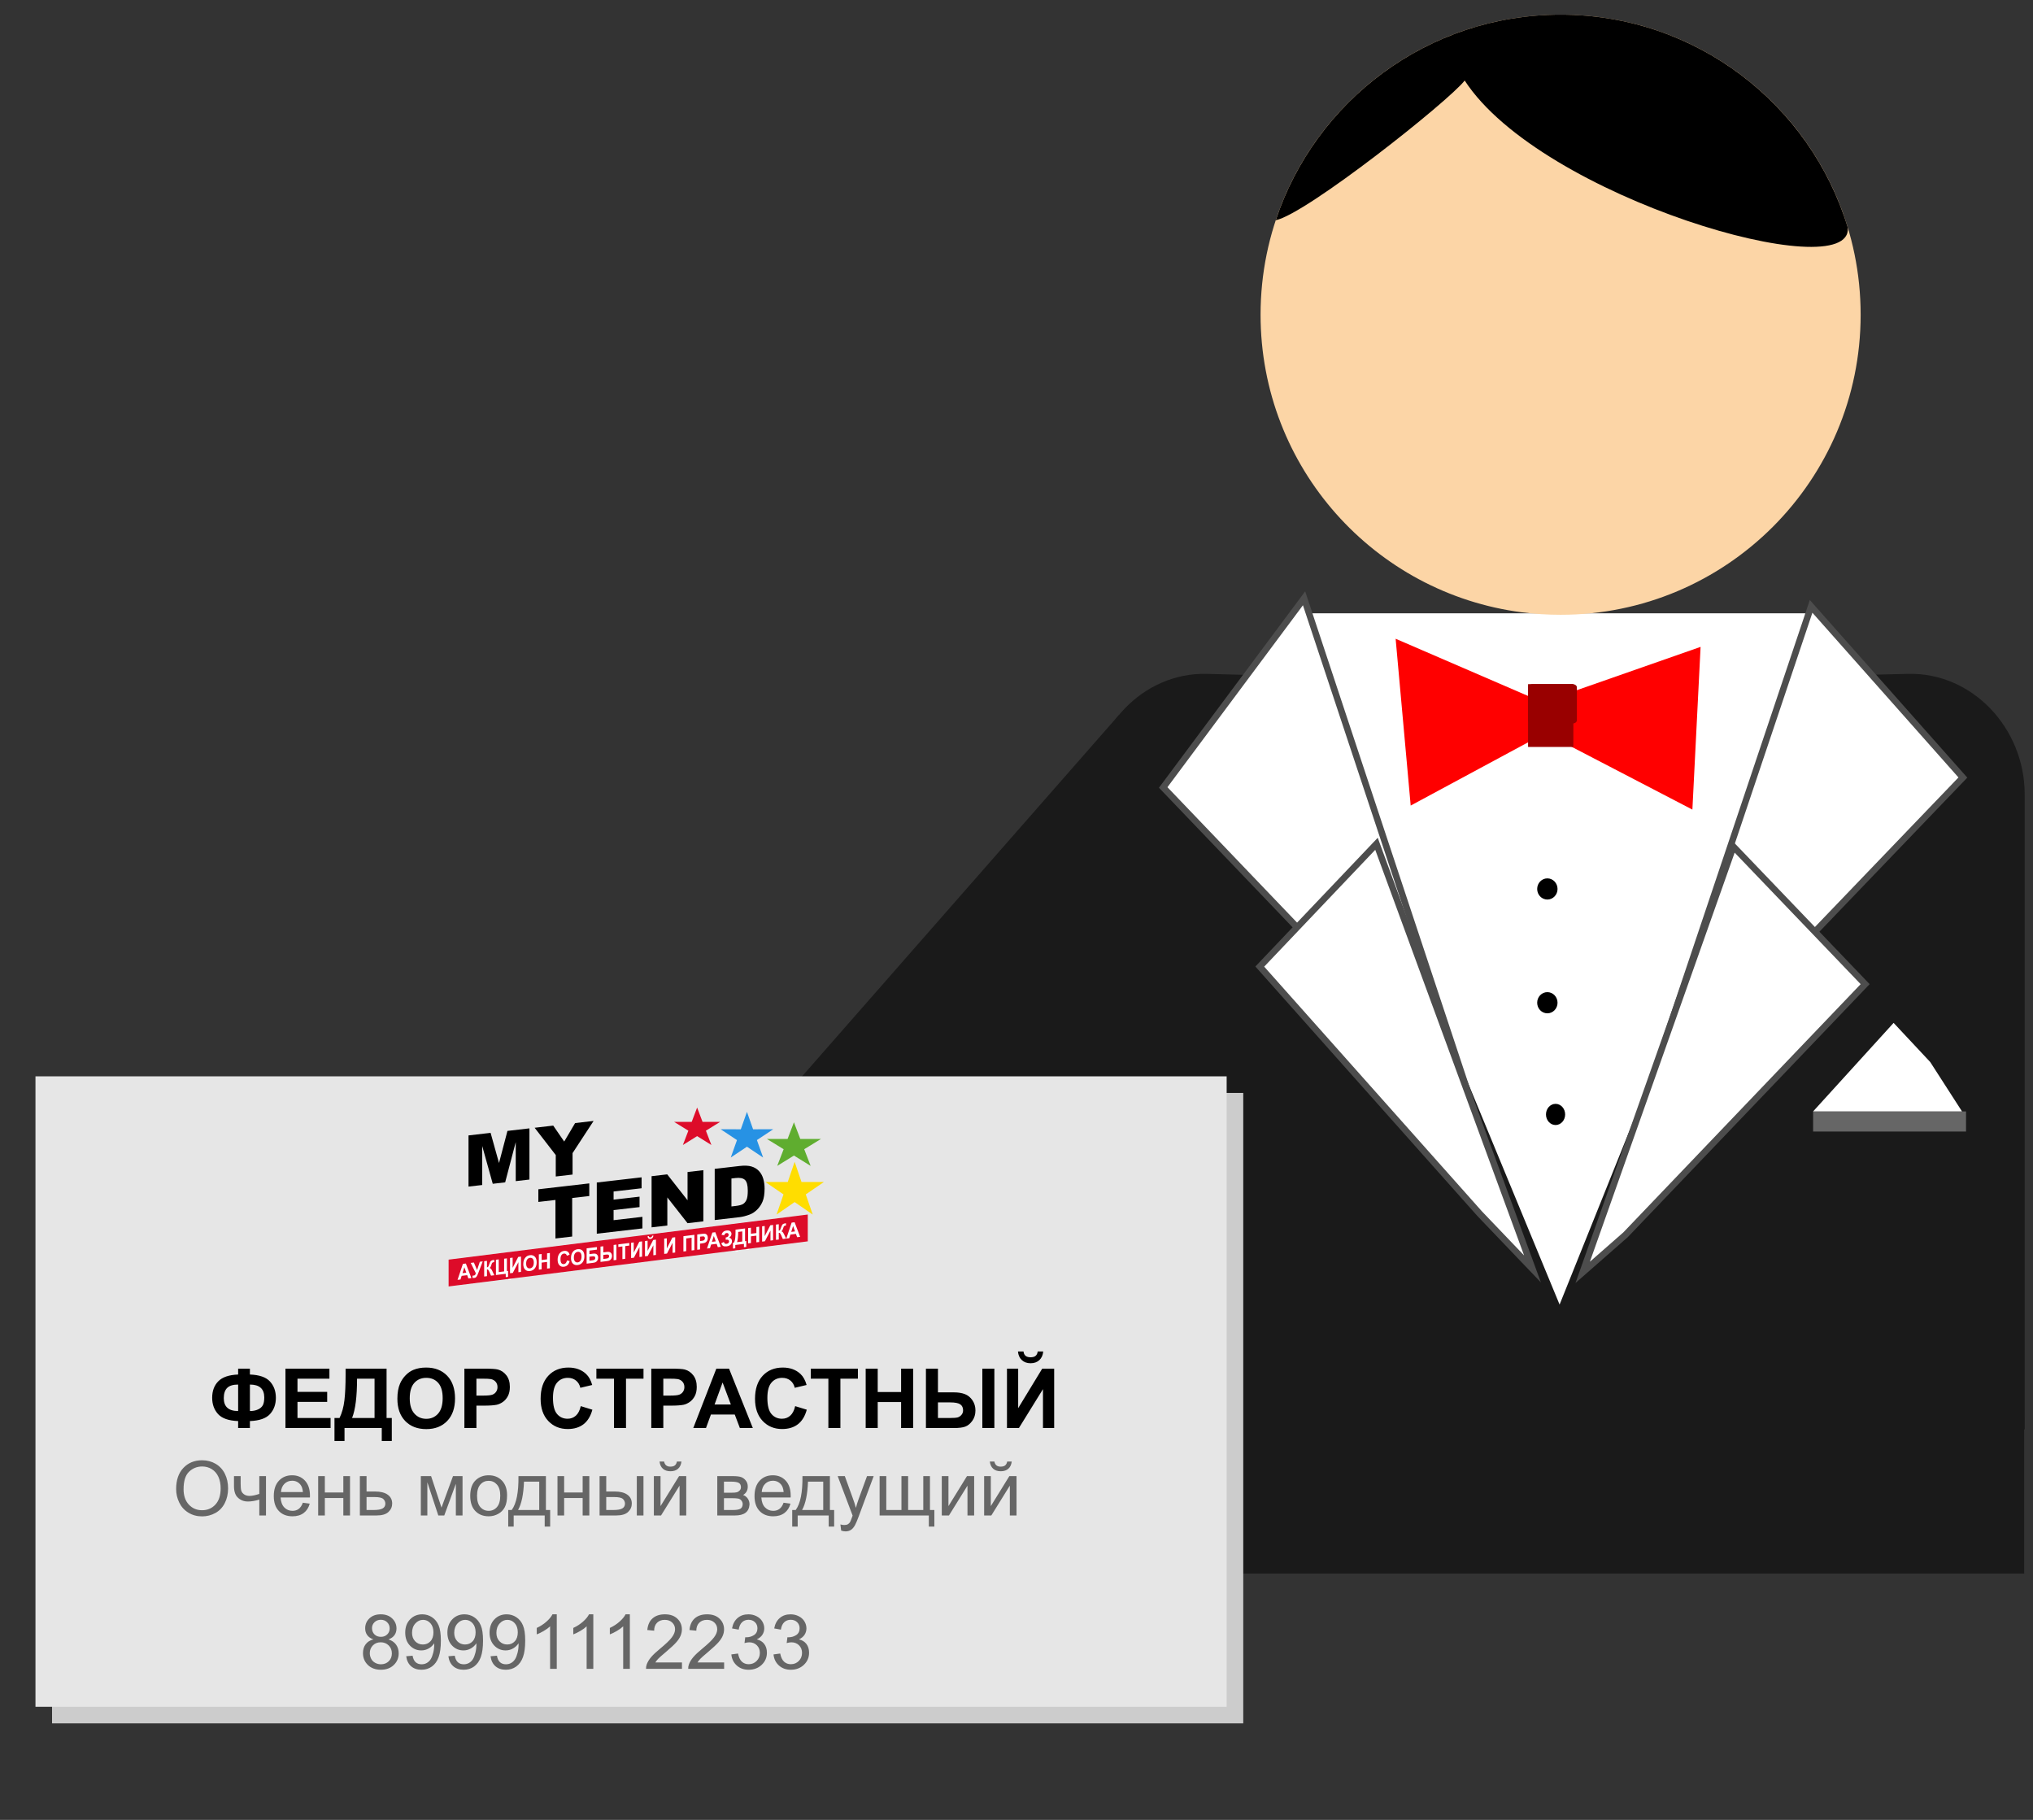 <?xml version="1.0" encoding="UTF-8"?>
<!DOCTYPE svg PUBLIC "-//W3C//DTD SVG 1.1//EN" "http://www.w3.org/Graphics/SVG/1.1/DTD/svg11.dtd">
<!-- Creator: CorelDRAW 2017 -->
<svg xmlns="http://www.w3.org/2000/svg" xml:space="preserve" width="132.417mm" height="118.533mm" version="1.1" style="shape-rendering:geometricPrecision; text-rendering:geometricPrecision; image-rendering:optimizeQuality; fill-rule:evenodd; clip-rule:evenodd"
viewBox="0 0 13241.74 11853.32"
 xmlns:xlink="http://www.w3.org/1999/xlink">
 <rect x="0" y="0" width="13241.74" height="11853.32" fill="#333333" stroke="none"/>
 <defs>
  <style type="text/css">
   <![CDATA[
    .str1 {stroke:#4D4D4D;stroke-width:42.33;stroke-miterlimit:22.926}
    .str0 {stroke:black;stroke-width:20;stroke-miterlimit:22.926}
    .str3 {stroke:#2792E4;stroke-width:7.62;stroke-miterlimit:22.926}
    .str2 {stroke:#DD0B29;stroke-width:7.62;stroke-miterlimit:22.926}
    .fil3 {fill:none}
    .fil2 {fill:black}
    .fil4 {fill:#1A1A1A}
    .fil15 {fill:#2792E4}
    .fil13 {fill:#5FAD2F}
    .fil5 {fill:#666666}
    .fil7 {fill:#990000}
    .fil8 {fill:#CCCCCC}
    .fil12 {fill:#DD0B29}
    .fil9 {fill:#E6E6E6}
    .fil1 {fill:#FCD5A6}
    .fil6 {fill:red}
    .fil14 {fill:#FFDD00}
    .fil0 {fill:white}
    .fil11 {fill:black;fill-rule:nonzero}
    .fil16 {fill:black;fill-rule:nonzero}
    .fil17 {fill:#666666;fill-rule:nonzero}
    .fil10 {fill:white;fill-rule:nonzero}
   ]]>
  </style>
   <clipPath id="id0">
    <path d="M11661.99 4691.87l102.23 0 0 -23.59 -102.23 0 0 23.59z"/>
   </clipPath>
   <clipPath id="id1">
    <path d="M11681.65 4672.21l102.23 0 0 -23.59 -102.23 0 0 23.59z"/>
   </clipPath>
   <clipPath id="id2">
    <path d="M11699.77 4654.3l84.66 0 0 -25.95 -84.66 0 0 25.95z"/>
   </clipPath>
   <clipPath id="id3">
    <path d="M11701.31 4632.9l102.22 0 0 -23.59 -102.22 0 0 23.59z"/>
   </clipPath>
   <clipPath id="id4">
    <path d="M11720.97 4613.24l102.21 0 0 -23.59 -102.21 0 0 23.59z"/>
   </clipPath>
   <clipPath id="id5">
    <path d="M11740.62 4593.58l102.23 0 0 -23.59 -102.23 0 0 23.59z"/>
   </clipPath>
   <clipPath id="id6">
    <path d="M11758.62 4575.4l84.66 0 0 -25.87 -84.66 0 0 25.87z"/>
   </clipPath>
   <clipPath id="id7">
    <path d="M11760.29 4554.27l102.22 0 0 -23.6 -102.22 0 0 23.6z"/>
   </clipPath>
   <clipPath id="id8">
    <path d="M8797.93 4737.51l104.3 0 0 -25.95 -104.3 0 0 25.95z"/>
   </clipPath>
   <clipPath id="id9">
    <path d="M11779.94 4534.6l102.23 0 0 -23.59 -102.23 0 0 23.59z"/>
   </clipPath>
   <clipPath id="id10">
    <path d="M11797.83 4516.25l84.68 0 0 -25.95 -84.68 0 0 25.95z"/>
   </clipPath>
   <clipPath id="id11">
    <path d="M11819.26 4495.29l62.91 0 0 -23.59 -62.91 0 0 23.59z"/>
   </clipPath>
   <clipPath id="id12">
    <path d="M8797.93 4678.4l65.05 0 0 -25.94 -65.05 0 0 25.94z"/>
   </clipPath>
   <clipPath id="id13">
    <path d="M11817.47 4476.87l45.44 0 0 -25.95 -45.44 0 0 25.95z"/>
   </clipPath>
   <clipPath id="id14">
    <path d="M11819.26 4455.97l23.59 0 0 -23.59 -23.59 0 0 23.59z"/>
   </clipPath>
   <clipPath id="id15">
    <path d="M11797.83 4437.42l25.83 0 0 -45.66 -25.83 0 0 45.66z"/>
   </clipPath>
   <clipPath id="id16">
    <path d="M11779.94 4396.99l23.59 0 0 -23.6 -23.59 0 0 23.6z"/>
   </clipPath>
   <clipPath id="id17">
    <path d="M11399.85 4841.63l112.06 0 0 -25.93 -112.06 0 0 25.93z"/>
   </clipPath>
   <clipPath id="id18">
    <path d="M11420.94 4821.92l90.97 0 0 -45.65 -90.97 0 0 45.65z"/>
   </clipPath>
   <clipPath id="id19">
    <path d="M11442.03 4782.55l69.88 0 0 -25.94 -69.88 0 0 25.94z"/>
   </clipPath>
 </defs>
 <g id="Layer_x0020_1">
  <rect class="fil0" x="8487.9" y="3994.55" width="3270.42" height="4774.1"/>
  <path class="fil1" d="M10164.88 95.52c1079.37,0 1954.23,874.98 1954.23,1954.42 0,1079.27 -874.86,1954.25 -1954.23,1954.25 -85.01,0 -168.76,-5.44 -250.92,-15.97 -960.82,-123.16 -1703.38,-944 -1703.38,-1938.28 0,-1079.48 874.94,-1954.4 1954.3,-1954.42z"/>
  <path class="fil2" d="M10164.88 95.52c882.1,0 1627.34,584.46 1870.45,1387.18 34.37,392.35 -1999.8,-194.29 -2495.23,-958.22 -104.94,135.25 -1027.43,866.46 -1230.58,910.06 257.88,-777.96 990.99,-1339 1855.36,-1339.02z"/>
  <g>
  </g>
  <g style="clip-path:url(#id0)">
   <g>
   </g>
  </g>
  <polygon class="fil3" points="11661.99,4691.87 11764.22,4691.87 11764.22,4668.28 11661.99,4668.28 "/>
  <polygon class="fil3" points="11661.99,4691.87 11764.22,4691.87 11764.22,4668.28 11661.99,4668.28 "/>
  <polygon class="fil3" points="11661.99,4691.87 11764.22,4691.87 11764.22,4668.28 11661.99,4668.28 "/>
  <polygon class="fil3" points="11661.99,4691.87 11764.22,4691.87 11764.22,4668.28 11661.99,4668.28 "/>
  <g>
  </g>
  <g style="clip-path:url(#id1)">
   <g>
   </g>
  </g>
  <polygon class="fil3" points="11681.65,4672.21 11783.88,4672.21 11783.88,4648.62 11681.65,4648.62 "/>
  <polygon class="fil3" points="11681.65,4672.21 11783.88,4672.21 11783.88,4648.62 11681.65,4648.62 "/>
  <polygon class="fil3" points="11681.65,4672.21 11783.88,4672.21 11783.88,4648.62 11681.65,4648.62 "/>
  <polygon class="fil3" points="11681.65,4672.21 11783.88,4672.21 11783.88,4648.62 11681.65,4648.62 "/>
  <g>
  </g>
  <g style="clip-path:url(#id2)">
   <g>
   </g>
  </g>
  <polygon class="fil3" points="11699.77,4654.3 11784.43,4654.3 11784.43,4628.35 11699.77,4628.35 "/>
  <polygon class="fil3" points="11699.77,4654.3 11784.43,4654.3 11784.43,4628.35 11699.77,4628.35 "/>
  <polygon class="fil3" points="11699.77,4654.3 11784.43,4654.3 11784.43,4628.35 11699.77,4628.35 "/>
  <polygon class="fil3" points="11699.77,4654.3 11784.43,4654.3 11784.43,4628.35 11699.77,4628.35 "/>
  <g>
  </g>
  <g style="clip-path:url(#id3)">
   <g>
   </g>
  </g>
  <polygon class="fil3" points="11701.31,4632.9 11803.53,4632.9 11803.53,4609.31 11701.31,4609.31 "/>
  <polygon class="fil3" points="11701.31,4632.9 11803.53,4632.9 11803.53,4609.31 11701.31,4609.31 "/>
  <polygon class="fil3" points="11701.31,4632.9 11803.53,4632.9 11803.53,4609.31 11701.31,4609.31 "/>
  <polygon class="fil3" points="11701.31,4632.9 11803.53,4632.9 11803.53,4609.31 11701.31,4609.31 "/>
  <g>
  </g>
  <g style="clip-path:url(#id4)">
   <g>
   </g>
  </g>
  <polygon class="fil3" points="11720.97,4613.24 11823.18,4613.24 11823.18,4589.65 11720.97,4589.65 "/>
  <polygon class="fil3" points="11720.97,4613.24 11823.18,4613.24 11823.18,4589.65 11720.97,4589.65 "/>
  <polygon class="fil3" points="11720.97,4613.24 11823.18,4613.24 11823.18,4589.65 11720.97,4589.65 "/>
  <polygon class="fil3" points="11720.97,4613.24 11823.18,4613.24 11823.18,4589.65 11720.97,4589.65 "/>
  <g>
  </g>
  <g style="clip-path:url(#id5)">
   <g>
   </g>
  </g>
  <polygon class="fil3" points="11740.62,4593.58 11842.85,4593.58 11842.85,4569.99 11740.62,4569.99 "/>
  <polygon class="fil3" points="11740.62,4593.58 11842.85,4593.58 11842.85,4569.99 11740.62,4569.99 "/>
  <polygon class="fil3" points="11740.62,4593.58 11842.85,4593.58 11842.85,4569.99 11740.62,4569.99 "/>
  <polygon class="fil3" points="11740.62,4593.58 11842.85,4593.58 11842.85,4569.99 11740.62,4569.99 "/>
  <g>
  </g>
  <g style="clip-path:url(#id6)">
   <g>
   </g>
  </g>
  <polygon class="fil3" points="11758.62,4575.4 11843.28,4575.4 11843.28,4549.53 11758.62,4549.53 "/>
  <polygon class="fil3" points="11758.62,4575.4 11843.28,4575.4 11843.28,4549.53 11758.62,4549.53 "/>
  <polygon class="fil3" points="11758.62,4575.4 11843.28,4575.4 11843.28,4549.53 11758.62,4549.53 "/>
  <polygon class="fil3" points="11758.62,4575.4 11843.28,4575.4 11843.28,4549.53 11758.62,4549.53 "/>
  <g>
  </g>
  <g style="clip-path:url(#id7)">
   <g>
   </g>
  </g>
  <polygon class="fil3" points="11760.29,4554.27 11862.51,4554.27 11862.51,4530.67 11760.29,4530.67 "/>
  <polygon class="fil3" points="11760.29,4554.27 11862.51,4554.27 11862.51,4530.67 11760.29,4530.67 "/>
  <polygon class="fil3" points="11760.29,4554.27 11862.51,4554.27 11862.51,4530.67 11760.29,4530.67 "/>
  <polygon class="fil3" points="11760.29,4554.27 11862.51,4554.27 11862.51,4530.67 11760.29,4530.67 "/>
  <g>
  </g>
  <g style="clip-path:url(#id8)">
   <g>
   </g>
  </g>
  <polygon class="fil3" points="8797.93,4737.51 8902.23,4737.51 8902.23,4711.56 8797.93,4711.56 "/>
  <polygon class="fil3" points="8797.93,4737.51 8902.23,4737.51 8902.23,4711.56 8797.93,4711.56 "/>
  <polygon class="fil3" points="8797.93,4737.51 8902.23,4737.51 8902.23,4711.56 8797.93,4711.56 "/>
  <polygon class="fil3" points="8797.93,4737.51 8902.23,4737.51 8902.23,4711.56 8797.93,4711.56 "/>
  <g>
  </g>
  <g style="clip-path:url(#id9)">
   <g>
   </g>
  </g>
  <polygon class="fil3" points="11779.94,4534.6 11882.17,4534.6 11882.17,4511.01 11779.94,4511.01 "/>
  <polygon class="fil3" points="11779.94,4534.6 11882.17,4534.6 11882.17,4511.01 11779.94,4511.01 "/>
  <polygon class="fil3" points="11779.94,4534.6 11882.17,4534.6 11882.17,4511.01 11779.94,4511.01 "/>
  <polygon class="fil3" points="11779.94,4534.6 11882.17,4534.6 11882.17,4511.01 11779.94,4511.01 "/>
  <g>
  </g>
  <g style="clip-path:url(#id10)">
   <g>
   </g>
  </g>
  <polygon class="fil3" points="11797.83,4516.25 11882.51,4516.25 11882.51,4490.3 11797.83,4490.3 "/>
  <polygon class="fil3" points="11797.83,4516.25 11882.51,4516.25 11882.51,4490.3 11797.83,4490.3 "/>
  <polygon class="fil3" points="11797.83,4516.25 11882.51,4516.25 11882.51,4490.3 11797.83,4490.3 "/>
  <polygon class="fil3" points="11797.83,4516.25 11882.51,4516.25 11882.51,4490.3 11797.83,4490.3 "/>
  <g>
  </g>
  <g style="clip-path:url(#id11)">
   <g>
   </g>
  </g>
  <polygon class="fil3" points="11819.26,4495.29 11882.17,4495.29 11882.17,4471.7 11819.26,4471.7 "/>
  <polygon class="fil3" points="11819.26,4495.29 11882.17,4495.29 11882.17,4471.7 11819.26,4471.7 "/>
  <polygon class="fil3" points="11819.26,4495.29 11882.17,4495.29 11882.17,4471.7 11819.26,4471.7 "/>
  <polygon class="fil3" points="11819.26,4495.29 11882.17,4495.29 11882.17,4471.7 11819.26,4471.7 "/>
  <g>
  </g>
  <g style="clip-path:url(#id12)">
   <g>
   </g>
  </g>
  <polygon class="fil3" points="8797.93,4678.4 8862.98,4678.4 8862.98,4652.46 8797.93,4652.46 "/>
  <polygon class="fil3" points="8797.93,4678.4 8862.98,4678.4 8862.98,4652.46 8797.93,4652.46 "/>
  <polygon class="fil3" points="8797.93,4678.4 8862.98,4678.4 8862.98,4652.46 8797.93,4652.46 "/>
  <polygon class="fil3" points="8797.93,4678.4 8862.98,4678.4 8862.98,4652.46 8797.93,4652.46 "/>
  <g>
  </g>
  <g style="clip-path:url(#id13)">
   <g>
   </g>
  </g>
  <polygon class="fil3" points="11817.47,4476.87 11862.91,4476.87 11862.91,4450.92 11817.47,4450.92 "/>
  <polygon class="fil3" points="11817.47,4476.87 11862.91,4476.87 11862.91,4450.92 11817.47,4450.92 "/>
  <polygon class="fil3" points="11817.47,4476.87 11862.91,4476.87 11862.91,4450.92 11817.47,4450.92 "/>
  <polygon class="fil3" points="11817.47,4476.87 11862.91,4476.87 11862.91,4450.92 11817.47,4450.92 "/>
  <g>
  </g>
  <g style="clip-path:url(#id14)">
   <g>
   </g>
  </g>
  <polygon class="fil3" points="11819.26,4455.97 11842.85,4455.97 11842.85,4432.38 11819.26,4432.38 "/>
  <polygon class="fil3" points="11819.26,4455.97 11842.85,4455.97 11842.85,4432.38 11819.26,4432.38 "/>
  <polygon class="fil3" points="11819.26,4455.97 11842.85,4455.97 11842.85,4432.38 11819.26,4432.38 "/>
  <polygon class="fil3" points="11819.26,4455.97 11842.85,4455.97 11842.85,4432.38 11819.26,4432.38 "/>
  <g>
  </g>
  <g style="clip-path:url(#id15)">
   <g>
   </g>
  </g>
  <polygon class="fil3" points="11797.83,4437.42 11823.66,4437.42 11823.66,4391.76 11797.83,4391.76 "/>
  <polygon class="fil3" points="11797.83,4437.42 11823.66,4437.42 11823.66,4391.76 11797.83,4391.76 "/>
  <polygon class="fil3" points="11797.83,4437.42 11823.66,4437.42 11823.66,4391.76 11797.83,4391.76 "/>
  <polygon class="fil3" points="11797.83,4437.42 11823.66,4437.42 11823.66,4391.76 11797.83,4391.76 "/>
  <g>
  </g>
  <g style="clip-path:url(#id16)">
   <g>
   </g>
  </g>
  <polygon class="fil3" points="11779.94,4396.99 11803.53,4396.99 11803.53,4373.39 11779.94,4373.39 "/>
  <polygon class="fil3" points="11779.94,4396.99 11803.53,4396.99 11803.53,4373.39 11779.94,4373.39 "/>
  <polygon class="fil3" points="11779.94,4396.99 11803.53,4396.99 11803.53,4373.39 11779.94,4373.39 "/>
  <polygon class="fil3" points="11779.94,4396.99 11803.53,4396.99 11803.53,4373.39 11779.94,4373.39 "/>
  <path class="fil4" d="M7860.52 4389.09l606.7 15.64 1691 4092.23 1638.15 -4076.4 9.25 -12.71 -2.82 -3.89 0.03 -0.06 626.39 -14.81c417.13,-9.93 758.51,353.39 758.51,785.22l0 4135.24 -6085.83 0 0 -4135.28c0,-431.95 341.62,-795.78 758.67,-785.18l-0.02 0 -0.01 0 -0.01 0 -0.01 0z"/>
  <ellipse class="fil2 str0" cx="10132.01" cy="7258.55" rx="52.41" ry="58.98"/>
  <rect class="fil5" x="11809.54" y="7238.85" width="996.04" height="131.08"/>
  <polygon class="fil0" points="12572.4,6917.29 12333.79,6662.22 11809.57,7238.86 12779.38,7238.86 "/>
  <polygon class="fil6" points="10118.92,4604.61 9090.32,4160.28 9188.4,5246.81 10062.19,4776.11 "/>
  <polygon class="fil6" points="10031.45,4578.94 11076.59,4213.27 11023.21,5273.01 9977.45,4729.25 "/>
  <rect class="fil7" x="9952.94" y="4455.95" width="294.97" height="409.02"/>
  <polygon class="fil0 str1" points="7576.39,5128.86 8493.83,3896.89 9579.32,7169.73 9260.47,6887.98 "/>
  <polygon class="fil0 str1" points="8205.47,6295.51 8965.64,5495.79 9981.79,8264.7 9636.93,7904.14 "/>
  <g>
  </g>
  <g style="clip-path:url(#id17)">
   <g>
   </g>
  </g>
  <polygon class="fil3" points="11399.85,4841.63 11511.91,4841.63 11511.91,4815.7 11399.85,4815.7 "/>
  <polygon class="fil3" points="11399.85,4841.63 11511.91,4841.63 11511.91,4815.7 11399.85,4815.7 "/>
  <polygon class="fil3" points="11399.85,4841.63 11511.91,4841.63 11511.91,4815.7 11399.85,4815.7 "/>
  <polygon class="fil3" points="11399.85,4841.63 11511.91,4841.63 11511.91,4815.7 11399.85,4815.7 "/>
  <g>
  </g>
  <g style="clip-path:url(#id18)">
   <g>
   </g>
  </g>
  <polygon class="fil3" points="11420.94,4821.92 11511.91,4821.92 11511.91,4776.27 11420.94,4776.27 "/>
  <polygon class="fil3" points="11420.94,4821.92 11511.91,4821.92 11511.91,4776.27 11420.94,4776.27 "/>
  <polygon class="fil3" points="11420.94,4821.92 11511.91,4821.92 11511.91,4776.27 11420.94,4776.27 "/>
  <polygon class="fil3" points="11420.94,4821.92 11511.91,4821.92 11511.91,4776.27 11420.94,4776.27 "/>
  <g>
  </g>
  <g style="clip-path:url(#id19)">
   <g>
   </g>
  </g>
  <polygon class="fil3" points="11442.03,4782.55 11511.91,4782.55 11511.91,4756.61 11442.03,4756.61 "/>
  <polygon class="fil3" points="11442.03,4782.55 11511.91,4782.55 11511.91,4756.61 11442.03,4756.61 "/>
  <polygon class="fil3" points="11442.03,4782.55 11511.91,4782.55 11511.91,4756.61 11442.03,4756.61 "/>
  <polygon class="fil3" points="11442.03,4782.55 11511.91,4782.55 11511.91,4756.61 11442.03,4756.61 "/>
  <ellipse class="fil2 str0" cx="10078.55" cy="5789.96" rx="56.32" ry="58.98"/>
  <path class="fil7" d="M9982.5 4455.94l259.97 0c15.73,0 28.47,9.42 28.47,21.03l0 214.2c0,11.61 -12.74,21.02 -28.47,21.02l-259.97 0c-15.72,0 -28.47,-9.41 -28.47,-21.02l0 -214.2c0,-11.61 12.75,-21.03 28.47,-21.03z"/>
  <polygon class="fil0 str1" points="12785.03,5064.24 11796.47,3949.34 10701.85,7207.72 11022.1,6900.84 "/>
  <polygon class="fil0 str1" points="12148.45,6409.97 11290.05,5513.96 10308.65,8287.16 10587.61,8042.5 "/>
  <polygon class="fil4" points="7289.35,4655.34 7615.71,6740.85 5996.73,7871.97 5181.53,7058.98 "/>
  <ellipse class="fil2 str0" cx="10078.55" cy="6530.96" rx="56.32" ry="58.98"/>
  <rect class="fil4" x="7101.86" y="9224.76" width="6082.59" height="1024.15"/>
  <polygon class="fil8" points="8097.78,7118.45 339.08,7118.45 339.08,11224.73 8097.78,11224.73 "/>
  <polygon class="fil9" points="7989.72,7010.39 231.02,7010.39 231.02,11116.66 7989.72,11116.66 "/>
  <path class="fil10" d="M3088.62 8342.31l-19.61 2.46 -7.77 -21.69 -36.07 4.53 -7.47 23.6 -19.25 2.42 34.91 -103.95 19.23 -2.41 36.03 95.04zm-33.28 -35.31l-12.5 -35.29 -12.14 38.38 24.64 -3.09zm28.95 -63.71l20.45 -2.57 20.93 48.92 17.91 -53.8 18.95 -2.38 -30.42 79.49c-3.3,8.62 -6.67,15.28 -10.11,20 -3.43,4.72 -7.85,7.4 -13.29,8.09 -5.36,0.67 -9.54,0.8 -12.56,0.42l0 -14.98c2.58,-0.13 4.9,-0.33 6.97,-0.59 4.19,-0.53 7.2,-1.76 9.02,-3.68 1.8,-1.95 3.56,-5.85 5.22,-11.69l-33.07 -67.23zm87.59 -11l18.21 -2.29 0 42.42c4.04,-0.97 6.79,-2.45 8.21,-4.51 1.42,-2.03 3.64,-7.48 6.61,-16.34 3.75,-11.24 7.54,-18.44 11.33,-21.53 3.76,-3.1 9.81,-5.18 18.19,-6.23 0.41,-0.05 1.29,-0.18 2.63,-0.4l0 14.88 -2.57 0.25c-3.73,0.47 -6.45,1.32 -8.16,2.56 -1.72,1.23 -3.1,2.96 -4.17,5.18 -1.07,2.22 -2.64,6.7 -4.71,13.45 -1.11,3.6 -2.3,6.62 -3.6,9.1 -1.28,2.48 -3.56,4.94 -6.82,7.39 4.04,0.75 7.36,2.9 10,6.42 2.64,3.51 5.53,8.58 8.67,15.2l12.24 25.72 -21.35 2.68 -10.78 -24.28c-0.16,-0.35 -0.52,-1 -1.04,-1.98 -0.21,-0.32 -0.97,-1.8 -2.26,-4.39 -2.31,-4.63 -4.19,-7.45 -5.66,-8.5 -1.48,-1.04 -3.72,-1.38 -6.76,-1.05l0 43.53 -18.21 2.28 0 -99.56zm76.65 -9.62l18.21 -2.29 0 82.74 35.04 -4.4 0 -82.74 18.21 -2.29 0 82.74 7.54 -0.94 0 38.51 -15.2 1.91 0 -21.69 -63.8 8.01 0 -99.56zm91.75 -11.52l16.95 -2.13 0 66.28 36.42 -70.85 18.09 -2.28 0 99.57 -16.96 2.13 0 -65.22 -36.42 69.79 -18.08 2.27 0 -99.56zm86.25 39.55c0,-10.15 1.39,-18.85 4.13,-26.1 2.03,-5.33 4.83,-10.25 8.37,-14.73 3.54,-4.47 7.41,-7.95 11.62,-10.45 5.61,-3.32 12.07,-5.46 19.4,-6.37 13.27,-1.67 23.86,1.56 31.84,9.67 7.95,8.13 11.93,20.31 11.93,36.56 0,16.11 -3.96,29.21 -11.85,39.29 -7.89,10.1 -18.46,15.97 -31.67,17.62 -13.37,1.68 -24.03,-1.5 -31.92,-9.57 -7.89,-8.05 -11.85,-20.02 -11.85,-35.92zm18.72 -3.02c0,11.29 2.36,19.54 7.07,24.79 4.71,5.23 10.7,7.4 17.94,6.49 7.26,-0.92 13.21,-4.56 17.88,-10.92 4.64,-6.37 6.97,-15.33 6.97,-26.9 0,-11.42 -2.27,-19.67 -6.81,-24.71 -4.52,-5.06 -10.53,-7.11 -18.04,-6.17 -7.49,0.94 -13.54,4.55 -18.13,10.81 -4.58,6.27 -6.88,15.14 -6.88,26.61zm82.74 39.46l0 -99.56 18.21 -2.29 0 39.22 35.41 -4.45 0 -39.22 18.21 -2.28 0 99.56 -18.21 2.29 0 -43.53 -35.41 4.45 0 43.53 -18.21 2.28zm183.11 -59.7l17.58 3.77c-2.7,11.31 -7.2,20 -13.48,26.12 -6.28,6.1 -14.24,9.76 -23.88,10.97 -11.96,1.51 -21.77,-1.78 -29.48,-9.85 -7.68,-8.08 -11.53,-19.95 -11.53,-35.64 0,-16.57 3.87,-29.94 11.6,-40.09 7.72,-10.15 17.89,-16.01 30.49,-17.59 11.01,-1.39 19.95,1.11 26.82,7.45 4.1,3.75 7.16,9.49 9.21,17.23l-17.96 6.98c-1.07,-5.01 -3.29,-8.81 -6.66,-11.38 -3.39,-2.56 -7.49,-3.53 -12.31,-2.93 -6.67,0.84 -12.09,4.16 -16.24,9.99 -4.16,5.81 -6.24,14.64 -6.24,26.51 0,12.56 2.05,21.27 6.14,26.09 4.1,4.84 9.42,6.84 15.97,6.02 4.83,-0.61 9,-2.83 12.47,-6.67 3.48,-3.84 5.99,-9.49 7.5,-16.98zm26.29 -15.77c0,-10.15 1.38,-18.85 4.12,-26.1 2.03,-5.33 4.83,-10.25 8.37,-14.73 3.54,-4.47 7.41,-7.95 11.62,-10.45 5.61,-3.32 12.08,-5.45 19.4,-6.38 13.27,-1.66 23.86,1.58 31.84,9.68 7.95,8.13 11.93,20.31 11.93,36.56 0,16.11 -3.96,29.21 -11.85,39.29 -7.89,10.1 -18.46,15.97 -31.67,17.62 -13.37,1.68 -24.03,-1.5 -31.92,-9.57 -7.89,-8.05 -11.84,-20.02 -11.84,-35.92zm18.71 -3.02c0,11.29 2.36,19.54 7.07,24.79 4.71,5.23 10.7,7.4 17.94,6.49 7.26,-0.92 13.21,-4.56 17.88,-10.92 4.64,-6.37 6.97,-15.33 6.97,-26.9 0,-11.42 -2.26,-19.67 -6.81,-24.71 -4.52,-5.06 -10.52,-7.11 -18.04,-6.17 -7.49,0.94 -13.54,4.55 -18.13,10.81 -4.58,6.27 -6.88,15.14 -6.88,26.61zm83.12 -60.15l67.19 -8.44 0 16.83 -48.98 6.15 0 23.08 24.26 -3.04c6.67,-0.84 12.24,-0.64 16.64,0.62 4.41,1.25 8.18,4.12 11.3,8.62 3.12,4.47 4.69,10 4.69,16.56 0,6.72 -1.57,12.69 -4.73,17.88 -3.14,5.17 -6.72,8.91 -10.76,11.18 -4.02,2.26 -9.76,3.87 -17.19,4.8l-42.42 5.33 0 -99.57zm18.21 80.45l17.64 -2.21c5.63,-0.71 9.61,-1.51 11.89,-2.4 2.28,-0.89 4.29,-2.51 5.99,-4.88 1.69,-2.34 2.53,-5.09 2.53,-8.22 0,-4.56 -1.49,-7.69 -4.44,-9.41 -2.97,-1.68 -8.02,-2.09 -15.17,-1.2l-18.44 2.32 0 26zm72.19 -91.8l18.21 -2.29 0 39.77 24.26 -3.04c6.36,-0.8 11.85,-0.52 16.43,0.83 4.58,1.35 8.41,4.3 11.49,8.87 3.06,4.58 4.58,10.09 4.58,16.53 0,6.75 -1.59,12.74 -4.77,18.03 -3.2,5.27 -6.74,8.93 -10.65,11 -3.89,2.09 -9.61,3.59 -17.12,4.54l-42.43 5.33 0 -99.57zm18.21 80.45l17.71 -2.22c5.63,-0.71 9.56,-1.5 11.8,-2.39 2.22,-0.88 4.21,-2.52 5.95,-4.89 1.73,-2.38 2.59,-5.1 2.59,-8.21 0,-4.4 -1.42,-7.54 -4.25,-9.38 -2.84,-1.85 -7.97,-2.29 -15.36,-1.37l-18.44 2.32 0 26.14zm67.19 -91.17l18.21 -2.29 0 99.57 -18.21 2.28 0 -99.56zm57.27 92.37l0 -82.74 -26.63 3.35 0 -16.83 71.34 -8.96 0 16.83 -26.5 3.33 0 82.74 -18.21 2.28zm56.74 -106.69l16.96 -2.13 0 66.29 36.42 -70.86 18.08 -2.27 0 99.56 -16.95 2.13 0 -65.21 -36.42 69.79 -18.09 2.27 0 -99.57zm90.28 -11.33l16.95 -2.13 0 66.28 36.42 -70.85 18.09 -2.28 0 99.57 -16.96 2.13 0 -65.22 -36.42 69.79 -18.08 2.27 0 -99.56zm46.47 -34.62l8.41 -1.06c-0.48,6.2 -2.45,11.29 -5.86,15.22 -3.41,3.93 -7.83,6.25 -13.25,6.93 -5.44,0.68 -9.86,-0.53 -13.27,-3.6 -3.41,-3.07 -5.38,-7.67 -5.86,-13.75l8.41 -1.05c0.3,3.16 1.3,5.47 3.06,6.89 1.76,1.42 4.31,1.92 7.66,1.5 3.33,-0.42 5.88,-1.55 7.64,-3.42 1.76,-1.87 2.76,-4.43 3.06,-7.66zm78.7 18.9l16.95 -2.13 0 66.29 36.42 -70.86 18.09 -2.27 0 99.56 -16.96 2.13 0 -65.22 -36.42 69.8 -18.08 2.27 0 -99.57zm125.17 -15.72l71.46 -8.97 0 99.57 -18.21 2.28 0 -82.73 -35.04 4.39 0 82.74 -18.21 2.29 0 -99.57zm90.02 88.27l0 -99.57 29.12 -3.65c11.03,-1.39 18.21,-1.8 21.56,-1.23 5.15,0.86 9.46,3.57 12.93,8.14 3.48,4.57 5.22,10.81 5.22,18.74 0,6.12 -1.01,11.37 -3,15.79 -2.01,4.42 -4.54,8.01 -7.62,10.78 -3.07,2.75 -6.21,4.72 -9.39,5.89 -4.34,1.49 -10.59,2.76 -18.8,3.79l-11.81 1.48 0 37.55 -18.21 2.29zm18.21 -85.03l0 28.37 9.91 -1.24c7.13,-0.9 11.88,-2.03 14.29,-3.38 2.41,-1.34 4.29,-3.2 5.65,-5.62 1.36,-2.39 2.05,-5.05 2.05,-8.02 0,-3.64 -0.96,-6.51 -2.86,-8.63 -1.93,-2.12 -4.34,-3.31 -7.29,-3.54 -2.15,-0.17 -6.49,0.14 -13.02,0.97l-8.73 1.09zm135.53 65.72l-19.61 2.47 -7.76 -21.7 -36.07 4.53 -7.47 23.61 -19.26 2.41 34.92 -103.94 19.23 -2.42 36.02 95.04zm-33.28 -35.31l-12.49 -35.28 -12.14 38.37 24.63 -3.09zm55.79 -39.96l-17.71 -2.37c3.81,-16.7 14.63,-26.17 32.46,-28.41 10.55,-1.32 18.53,0.25 23.91,4.72 5.38,4.47 8.05,10.18 8.05,17.13 0,4.75 -1.23,9.2 -3.68,13.35 -2.45,4.13 -6.13,7.96 -11.03,11.49 5.94,1.53 10.42,4.16 13.4,7.94 2.97,3.8 4.45,8.71 4.45,14.8 0,8.77 -2.88,16.2 -8.68,22.32 -5.78,6.13 -14.44,9.93 -25.98,11.38 -9.4,1.18 -16.83,0.37 -22.27,-2.42 -5.44,-2.79 -9.52,-8.79 -12.26,-18l16.57 -8.06c1.72,5.79 4.02,9.39 6.87,10.8 2.85,1.42 6.36,1.86 10.55,1.34 5.73,-0.72 9.92,-2.62 12.56,-5.7 2.61,-3.09 3.93,-6.41 3.93,-9.98 0,-4.08 -1.48,-7.2 -4.46,-9.33 -2.95,-2.14 -7.43,-2.83 -13.39,-2.08l-4.13 0.52 0 -15.02 2.08 -0.26c5.54,-0.69 9.79,-2.62 12.72,-5.74 2.95,-3.13 4.42,-7 4.42,-11.57 0,-3.64 -1.19,-6.55 -3.58,-8.75 -2.39,-2.18 -5.8,-3 -10.24,-2.45 -7.59,0.96 -12.45,5.74 -14.56,14.35zm73.15 -36.3l62.04 -7.79 0 82.74 7.91 -1 0 38.52 -15.19 1.91 0 -21.69 -56.39 7.08 0 21.69 -15.2 1.91 0 -38.52 7.66 -0.96c3.73,-8.97 6.2,-19.16 7.39,-30.53 1.19,-11.39 1.78,-25.67 1.78,-42.84l0 -10.52zm17.33 14.65c0,30.13 -2.51,52.41 -7.53,66.86l34.03 -4.28 0 -65.91 -26.5 3.33zm64.85 74.59l0 -99.56 18.21 -2.29 0 39.22 35.41 -4.45 0 -39.21 18.21 -2.29 0 99.57 -18.21 2.28 0 -43.52 -35.41 4.44 0 43.53 -18.21 2.28zm90.94 -110.98l16.96 -2.13 0 66.29 36.42 -70.86 18.08 -2.27 0 99.56 -16.95 2.13 0 -65.22 -36.42 69.8 -18.09 2.27 0 -99.57zm90.28 -11.33l18.21 -2.29 0 42.41c4.04,-0.97 6.78,-2.45 8.21,-4.5 1.42,-2.04 3.64,-7.48 6.61,-16.34 3.75,-11.25 7.54,-18.44 11.32,-21.54 3.77,-3.09 9.82,-5.17 18.19,-6.22 0.42,-0.06 1.3,-0.19 2.64,-0.4l0 14.88 -2.57 0.25c-3.73,0.47 -6.45,1.32 -8.17,2.55 -1.71,1.24 -3.09,2.97 -4.16,5.19 -1.07,2.22 -2.64,6.7 -4.71,13.45 -1.11,3.59 -2.3,6.62 -3.6,9.1 -1.28,2.47 -3.56,4.94 -6.83,7.39 4.04,0.74 7.37,2.9 10.01,6.41 2.64,3.52 5.53,8.58 8.67,15.21l12.24 25.72 -21.35 2.68 -10.78 -24.28c-0.17,-0.35 -0.52,-1 -1.05,-1.98 -0.21,-0.32 -0.96,-1.8 -2.26,-4.4 -2.3,-4.62 -4.18,-7.44 -5.65,-8.49 -1.48,-1.04 -3.72,-1.39 -6.76,-1.05l0 43.52 -18.21 2.29 0 -99.56zm157.41 79.8l-19.62 2.46 -7.76 -21.69 -36.07 4.53 -7.47 23.6 -19.26 2.42 34.92 -103.95 19.23 -2.41 36.03 95.04zm-33.29 -35.32l-12.49 -35.28 -12.14 38.38 24.63 -3.1z"/>
  <path class="fil10" d="M3088.62 8342.31l-19.61 2.46 -7.77 -21.69 -36.07 4.53 -7.47 23.6 -19.25 2.42 34.91 -103.95 19.23 -2.41 36.03 95.04zm-33.28 -35.31l-12.5 -35.29 -12.14 38.38 24.64 -3.09zm28.95 -63.71l20.45 -2.57 20.93 48.92 17.91 -53.8 18.95 -2.38 -30.42 79.49c-3.3,8.62 -6.67,15.28 -10.11,20 -3.43,4.72 -7.85,7.4 -13.29,8.09 -5.36,0.67 -9.54,0.8 -12.56,0.42l0 -14.98c2.58,-0.13 4.9,-0.33 6.97,-0.59 4.19,-0.53 7.2,-1.76 9.02,-3.68 1.8,-1.95 3.56,-5.85 5.22,-11.69l-33.07 -67.23zm87.59 -11l18.21 -2.29 0 42.42c4.04,-0.97 6.79,-2.45 8.21,-4.51 1.42,-2.03 3.64,-7.48 6.61,-16.34 3.75,-11.24 7.54,-18.44 11.33,-21.53 3.76,-3.1 9.81,-5.18 18.19,-6.23 0.41,-0.05 1.29,-0.18 2.63,-0.4l0 14.88 -2.57 0.25c-3.73,0.47 -6.45,1.32 -8.16,2.56 -1.72,1.23 -3.1,2.96 -4.17,5.18 -1.07,2.22 -2.64,6.7 -4.71,13.45 -1.11,3.6 -2.3,6.62 -3.6,9.1 -1.28,2.48 -3.56,4.94 -6.82,7.39 4.04,0.75 7.36,2.9 10,6.42 2.64,3.51 5.53,8.58 8.67,15.2l12.24 25.72 -21.35 2.68 -10.78 -24.28c-0.16,-0.35 -0.52,-1 -1.04,-1.98 -0.21,-0.32 -0.97,-1.8 -2.26,-4.39 -2.31,-4.63 -4.19,-7.45 -5.66,-8.5 -1.48,-1.04 -3.72,-1.38 -6.76,-1.05l0 43.53 -18.21 2.28 0 -99.56zm76.65 -9.62l18.21 -2.29 0 82.74 35.04 -4.4 0 -82.74 18.21 -2.29 0 82.74 7.54 -0.94 0 38.51 -15.2 1.91 0 -21.69 -63.8 8.01 0 -99.56zm91.75 -11.52l16.95 -2.13 0 66.28 36.42 -70.85 18.09 -2.28 0 99.57 -16.96 2.13 0 -65.22 -36.42 69.79 -18.08 2.27 0 -99.56zm86.25 39.55c0,-10.15 1.39,-18.85 4.13,-26.1 2.03,-5.33 4.83,-10.25 8.37,-14.73 3.54,-4.47 7.41,-7.95 11.62,-10.45 5.61,-3.32 12.07,-5.46 19.4,-6.37 13.27,-1.67 23.86,1.56 31.84,9.67 7.95,8.13 11.93,20.31 11.93,36.56 0,16.11 -3.96,29.21 -11.85,39.29 -7.89,10.1 -18.46,15.97 -31.67,17.62 -13.37,1.68 -24.03,-1.5 -31.92,-9.57 -7.89,-8.05 -11.85,-20.02 -11.85,-35.92zm18.72 -3.02c0,11.29 2.36,19.54 7.07,24.79 4.71,5.23 10.7,7.4 17.94,6.49 7.26,-0.92 13.21,-4.56 17.88,-10.92 4.64,-6.37 6.97,-15.33 6.97,-26.9 0,-11.42 -2.27,-19.67 -6.81,-24.71 -4.52,-5.06 -10.53,-7.11 -18.04,-6.17 -7.49,0.94 -13.54,4.55 -18.13,10.81 -4.58,6.27 -6.88,15.14 -6.88,26.61zm82.74 39.46l0 -99.56 18.21 -2.29 0 39.22 35.41 -4.45 0 -39.22 18.21 -2.28 0 99.56 -18.21 2.29 0 -43.53 -35.41 4.45 0 43.53 -18.21 2.28zm183.11 -59.7l17.58 3.77c-2.7,11.31 -7.2,20 -13.48,26.12 -6.28,6.1 -14.24,9.76 -23.88,10.97 -11.96,1.51 -21.77,-1.78 -29.48,-9.85 -7.68,-8.08 -11.53,-19.95 -11.53,-35.64 0,-16.57 3.87,-29.94 11.6,-40.09 7.72,-10.15 17.89,-16.01 30.49,-17.59 11.01,-1.39 19.95,1.11 26.82,7.45 4.1,3.75 7.16,9.49 9.21,17.23l-17.96 6.98c-1.07,-5.01 -3.29,-8.81 -6.66,-11.38 -3.39,-2.56 -7.49,-3.53 -12.31,-2.93 -6.67,0.84 -12.09,4.16 -16.24,9.99 -4.16,5.81 -6.24,14.64 -6.24,26.51 0,12.56 2.05,21.27 6.14,26.09 4.1,4.84 9.42,6.84 15.97,6.02 4.83,-0.61 9,-2.83 12.47,-6.67 3.48,-3.84 5.99,-9.49 7.5,-16.98zm26.29 -15.77c0,-10.15 1.38,-18.85 4.12,-26.1 2.03,-5.33 4.83,-10.25 8.37,-14.73 3.54,-4.47 7.41,-7.95 11.62,-10.45 5.61,-3.32 12.08,-5.45 19.4,-6.38 13.27,-1.66 23.86,1.58 31.84,9.68 7.95,8.13 11.93,20.31 11.93,36.56 0,16.11 -3.96,29.21 -11.85,39.29 -7.89,10.1 -18.46,15.97 -31.67,17.62 -13.37,1.68 -24.03,-1.5 -31.92,-9.57 -7.89,-8.05 -11.84,-20.02 -11.84,-35.92zm18.71 -3.02c0,11.29 2.36,19.54 7.07,24.79 4.71,5.23 10.7,7.4 17.94,6.49 7.26,-0.92 13.21,-4.56 17.88,-10.92 4.64,-6.37 6.97,-15.33 6.97,-26.9 0,-11.42 -2.26,-19.67 -6.81,-24.71 -4.52,-5.06 -10.52,-7.11 -18.04,-6.17 -7.49,0.94 -13.54,4.55 -18.13,10.81 -4.58,6.27 -6.88,15.14 -6.88,26.61zm83.12 -60.15l67.19 -8.44 0 16.83 -48.98 6.15 0 23.08 24.26 -3.04c6.67,-0.84 12.24,-0.64 16.64,0.62 4.41,1.25 8.18,4.12 11.3,8.62 3.12,4.47 4.69,10 4.69,16.56 0,6.72 -1.57,12.69 -4.73,17.88 -3.14,5.17 -6.72,8.91 -10.76,11.18 -4.02,2.26 -9.76,3.87 -17.19,4.8l-42.42 5.33 0 -99.57zm18.21 80.45l17.64 -2.21c5.63,-0.71 9.61,-1.51 11.89,-2.4 2.28,-0.89 4.29,-2.51 5.99,-4.88 1.69,-2.34 2.53,-5.09 2.53,-8.22 0,-4.56 -1.49,-7.69 -4.44,-9.41 -2.97,-1.68 -8.02,-2.09 -15.17,-1.2l-18.44 2.32 0 26zm72.19 -91.8l18.21 -2.29 0 39.77 24.26 -3.04c6.36,-0.8 11.85,-0.52 16.43,0.83 4.58,1.35 8.41,4.3 11.49,8.87 3.06,4.58 4.58,10.09 4.58,16.53 0,6.75 -1.59,12.74 -4.77,18.03 -3.2,5.27 -6.74,8.93 -10.65,11 -3.89,2.09 -9.61,3.59 -17.12,4.54l-42.43 5.33 0 -99.57zm18.21 80.45l17.71 -2.22c5.63,-0.71 9.56,-1.5 11.8,-2.39 2.22,-0.88 4.21,-2.52 5.95,-4.89 1.73,-2.38 2.59,-5.1 2.59,-8.21 0,-4.4 -1.42,-7.54 -4.25,-9.38 -2.84,-1.85 -7.97,-2.29 -15.36,-1.37l-18.44 2.32 0 26.14zm67.19 -91.17l18.21 -2.29 0 99.57 -18.21 2.28 0 -99.56zm57.27 92.37l0 -82.74 -26.63 3.35 0 -16.83 71.34 -8.96 0 16.83 -26.5 3.33 0 82.74 -18.21 2.28zm56.74 -106.69l16.96 -2.13 0 66.29 36.42 -70.86 18.08 -2.27 0 99.56 -16.95 2.13 0 -65.21 -36.42 69.79 -18.09 2.27 0 -99.57zm90.28 -11.33l16.95 -2.13 0 66.28 36.42 -70.85 18.09 -2.28 0 99.57 -16.96 2.13 0 -65.22 -36.42 69.79 -18.08 2.27 0 -99.56zm46.47 -34.62l8.41 -1.06c-0.48,6.2 -2.45,11.29 -5.86,15.22 -3.41,3.93 -7.83,6.25 -13.25,6.93 -5.44,0.68 -9.86,-0.53 -13.27,-3.6 -3.41,-3.07 -5.38,-7.67 -5.86,-13.75l8.41 -1.05c0.3,3.16 1.3,5.47 3.06,6.89 1.76,1.42 4.31,1.92 7.66,1.5 3.33,-0.42 5.88,-1.55 7.64,-3.42 1.76,-1.87 2.76,-4.43 3.06,-7.66zm78.7 18.9l16.95 -2.13 0 66.29 36.42 -70.86 18.09 -2.27 0 99.56 -16.96 2.13 0 -65.22 -36.42 69.8 -18.08 2.27 0 -99.57zm125.17 -15.72l71.46 -8.97 0 99.57 -18.21 2.28 0 -82.73 -35.04 4.39 0 82.74 -18.21 2.29 0 -99.57zm90.02 88.27l0 -99.57 29.12 -3.65c11.03,-1.39 18.21,-1.8 21.56,-1.23 5.15,0.86 9.46,3.57 12.93,8.14 3.48,4.57 5.22,10.81 5.22,18.74 0,6.12 -1.01,11.37 -3,15.79 -2.01,4.42 -4.54,8.01 -7.62,10.78 -3.07,2.75 -6.21,4.72 -9.39,5.89 -4.34,1.49 -10.59,2.76 -18.8,3.79l-11.81 1.48 0 37.55 -18.21 2.29zm18.21 -85.03l0 28.37 9.91 -1.24c7.13,-0.9 11.88,-2.03 14.29,-3.38 2.41,-1.34 4.29,-3.2 5.65,-5.62 1.36,-2.39 2.05,-5.05 2.05,-8.02 0,-3.64 -0.96,-6.51 -2.86,-8.63 -1.93,-2.12 -4.34,-3.31 -7.29,-3.54 -2.15,-0.17 -6.49,0.14 -13.02,0.97l-8.73 1.09zm135.53 65.72l-19.61 2.47 -7.76 -21.7 -36.07 4.53 -7.47 23.61 -19.26 2.41 34.92 -103.94 19.23 -2.42 36.02 95.04zm-33.28 -35.31l-12.49 -35.28 -12.14 38.37 24.63 -3.09zm55.79 -39.96l-17.71 -2.37c3.81,-16.7 14.63,-26.17 32.46,-28.41 10.55,-1.32 18.53,0.25 23.91,4.72 5.38,4.47 8.05,10.18 8.05,17.13 0,4.75 -1.23,9.2 -3.68,13.35 -2.45,4.13 -6.13,7.96 -11.03,11.49 5.94,1.53 10.42,4.16 13.4,7.94 2.97,3.8 4.45,8.71 4.45,14.8 0,8.77 -2.88,16.2 -8.68,22.32 -5.78,6.13 -14.44,9.93 -25.98,11.38 -9.4,1.18 -16.83,0.37 -22.27,-2.42 -5.44,-2.79 -9.52,-8.79 -12.26,-18l16.57 -8.06c1.72,5.79 4.02,9.39 6.87,10.8 2.85,1.42 6.36,1.86 10.55,1.34 5.73,-0.72 9.92,-2.62 12.56,-5.7 2.61,-3.09 3.93,-6.41 3.93,-9.98 0,-4.08 -1.48,-7.2 -4.46,-9.33 -2.95,-2.14 -7.43,-2.83 -13.39,-2.08l-4.13 0.52 0 -15.02 2.08 -0.26c5.54,-0.69 9.79,-2.62 12.72,-5.74 2.95,-3.13 4.42,-7 4.42,-11.57 0,-3.64 -1.19,-6.55 -3.58,-8.75 -2.39,-2.18 -5.8,-3 -10.24,-2.45 -7.59,0.96 -12.45,5.74 -14.56,14.35zm73.15 -36.3l62.04 -7.79 0 82.74 7.91 -1 0 38.52 -15.19 1.91 0 -21.69 -56.39 7.08 0 21.69 -15.2 1.91 0 -38.52 7.66 -0.96c3.73,-8.97 6.2,-19.16 7.39,-30.53 1.19,-11.39 1.78,-25.67 1.78,-42.84l0 -10.52zm17.33 14.65c0,30.13 -2.51,52.41 -7.53,66.86l34.03 -4.28 0 -65.91 -26.5 3.33zm64.85 74.59l0 -99.56 18.21 -2.29 0 39.22 35.41 -4.45 0 -39.21 18.21 -2.29 0 99.57 -18.21 2.28 0 -43.52 -35.41 4.44 0 43.53 -18.21 2.28zm90.94 -110.98l16.96 -2.13 0 66.29 36.42 -70.86 18.08 -2.27 0 99.56 -16.95 2.13 0 -65.22 -36.42 69.8 -18.09 2.27 0 -99.57zm90.28 -11.33l18.21 -2.29 0 42.41c4.04,-0.97 6.78,-2.45 8.21,-4.5 1.42,-2.04 3.64,-7.48 6.61,-16.34 3.75,-11.25 7.54,-18.44 11.32,-21.54 3.77,-3.09 9.82,-5.17 18.19,-6.22 0.42,-0.06 1.3,-0.19 2.64,-0.4l0 14.88 -2.57 0.25c-3.73,0.47 -6.45,1.32 -8.17,2.55 -1.71,1.24 -3.09,2.97 -4.16,5.19 -1.07,2.22 -2.64,6.7 -4.71,13.45 -1.11,3.59 -2.3,6.62 -3.6,9.1 -1.28,2.47 -3.56,4.94 -6.83,7.39 4.04,0.74 7.37,2.9 10.01,6.41 2.64,3.52 5.53,8.58 8.67,15.21l12.24 25.72 -21.35 2.68 -10.78 -24.28c-0.17,-0.35 -0.52,-1 -1.05,-1.98 -0.21,-0.32 -0.96,-1.8 -2.26,-4.4 -2.3,-4.62 -4.18,-7.44 -5.65,-8.49 -1.48,-1.04 -3.72,-1.39 -6.76,-1.05l0 43.52 -18.21 2.29 0 -99.56zm157.41 79.8l-19.62 2.46 -7.76 -21.69 -36.07 4.53 -7.47 23.6 -19.26 2.42 34.92 -103.95 19.23 -2.41 36.03 95.04zm-33.29 -35.32l-12.49 -35.28 -12.14 38.38 24.63 -3.1z"/>
  <path class="fil10" d="M3088.62 8342.31l-19.61 2.46 -7.77 -21.69 -36.07 4.53 -7.47 23.6 -19.25 2.42 34.91 -103.95 19.23 -2.41 36.03 95.04zm-33.28 -35.31l-12.5 -35.29 -12.14 38.38 24.64 -3.09zm28.95 -63.71l20.45 -2.57 20.93 48.92 17.91 -53.8 18.95 -2.38 -30.42 79.49c-3.3,8.62 -6.67,15.28 -10.11,20 -3.43,4.72 -7.85,7.4 -13.29,8.09 -5.36,0.67 -9.54,0.8 -12.56,0.42l0 -14.98c2.58,-0.13 4.9,-0.33 6.97,-0.59 4.19,-0.53 7.2,-1.76 9.02,-3.68 1.8,-1.95 3.56,-5.85 5.22,-11.69l-33.07 -67.23zm87.59 -11l18.21 -2.29 0 42.42c4.04,-0.97 6.79,-2.45 8.21,-4.51 1.42,-2.03 3.64,-7.48 6.61,-16.34 3.75,-11.24 7.54,-18.44 11.33,-21.53 3.76,-3.1 9.81,-5.18 18.19,-6.23 0.41,-0.05 1.29,-0.18 2.63,-0.4l0 14.88 -2.57 0.25c-3.73,0.47 -6.45,1.32 -8.16,2.56 -1.72,1.23 -3.1,2.96 -4.17,5.18 -1.07,2.22 -2.64,6.7 -4.71,13.45 -1.11,3.6 -2.3,6.62 -3.6,9.1 -1.28,2.48 -3.56,4.94 -6.82,7.39 4.04,0.75 7.36,2.9 10,6.42 2.64,3.51 5.53,8.58 8.67,15.2l12.24 25.72 -21.35 2.68 -10.78 -24.28c-0.16,-0.35 -0.52,-1 -1.04,-1.98 -0.21,-0.32 -0.97,-1.8 -2.26,-4.39 -2.31,-4.63 -4.19,-7.45 -5.66,-8.5 -1.48,-1.04 -3.72,-1.38 -6.76,-1.05l0 43.53 -18.21 2.28 0 -99.56zm76.65 -9.62l18.21 -2.29 0 82.74 35.04 -4.4 0 -82.74 18.21 -2.29 0 82.74 7.54 -0.94 0 38.51 -15.2 1.91 0 -21.69 -63.8 8.01 0 -99.56zm91.75 -11.52l16.95 -2.13 0 66.28 36.42 -70.85 18.09 -2.28 0 99.57 -16.96 2.13 0 -65.22 -36.42 69.79 -18.08 2.27 0 -99.56zm86.25 39.55c0,-10.15 1.39,-18.85 4.13,-26.1 2.03,-5.33 4.83,-10.25 8.37,-14.73 3.54,-4.47 7.41,-7.95 11.62,-10.45 5.61,-3.32 12.07,-5.46 19.4,-6.37 13.27,-1.67 23.86,1.56 31.84,9.67 7.95,8.13 11.93,20.31 11.93,36.56 0,16.11 -3.96,29.21 -11.85,39.29 -7.89,10.1 -18.46,15.97 -31.67,17.62 -13.37,1.68 -24.03,-1.5 -31.92,-9.57 -7.89,-8.05 -11.85,-20.02 -11.85,-35.92zm18.72 -3.02c0,11.29 2.36,19.54 7.07,24.79 4.71,5.23 10.7,7.4 17.94,6.49 7.26,-0.92 13.21,-4.56 17.88,-10.92 4.64,-6.37 6.97,-15.33 6.97,-26.9 0,-11.42 -2.27,-19.67 -6.81,-24.71 -4.52,-5.06 -10.53,-7.11 -18.04,-6.17 -7.49,0.94 -13.54,4.55 -18.13,10.81 -4.58,6.27 -6.88,15.14 -6.88,26.61zm82.74 39.46l0 -99.56 18.21 -2.29 0 39.22 35.41 -4.45 0 -39.22 18.21 -2.28 0 99.56 -18.21 2.29 0 -43.53 -35.41 4.45 0 43.53 -18.21 2.28zm183.11 -59.7l17.58 3.77c-2.7,11.31 -7.2,20 -13.48,26.12 -6.28,6.1 -14.24,9.76 -23.88,10.97 -11.96,1.51 -21.77,-1.78 -29.48,-9.85 -7.68,-8.08 -11.53,-19.95 -11.53,-35.64 0,-16.57 3.87,-29.94 11.6,-40.09 7.72,-10.15 17.89,-16.01 30.49,-17.59 11.01,-1.39 19.95,1.11 26.82,7.45 4.1,3.75 7.16,9.49 9.21,17.23l-17.96 6.98c-1.07,-5.01 -3.29,-8.81 -6.66,-11.38 -3.39,-2.56 -7.49,-3.53 -12.31,-2.93 -6.67,0.84 -12.09,4.16 -16.24,9.99 -4.16,5.81 -6.24,14.64 -6.24,26.51 0,12.56 2.05,21.27 6.14,26.09 4.1,4.84 9.42,6.84 15.97,6.02 4.83,-0.61 9,-2.83 12.47,-6.67 3.48,-3.84 5.99,-9.49 7.5,-16.98zm26.29 -15.77c0,-10.15 1.38,-18.85 4.12,-26.1 2.03,-5.33 4.83,-10.25 8.37,-14.73 3.54,-4.47 7.41,-7.95 11.62,-10.45 5.61,-3.32 12.08,-5.45 19.4,-6.38 13.27,-1.66 23.86,1.58 31.84,9.68 7.95,8.13 11.93,20.31 11.93,36.56 0,16.11 -3.96,29.21 -11.85,39.29 -7.89,10.1 -18.46,15.97 -31.67,17.62 -13.37,1.68 -24.03,-1.5 -31.92,-9.57 -7.89,-8.05 -11.84,-20.02 -11.84,-35.92zm18.71 -3.02c0,11.29 2.36,19.54 7.07,24.79 4.71,5.23 10.7,7.4 17.94,6.49 7.26,-0.92 13.21,-4.56 17.88,-10.92 4.64,-6.37 6.97,-15.33 6.97,-26.9 0,-11.42 -2.26,-19.67 -6.81,-24.71 -4.52,-5.06 -10.52,-7.11 -18.04,-6.17 -7.49,0.94 -13.54,4.55 -18.13,10.81 -4.58,6.27 -6.88,15.14 -6.88,26.61zm83.12 -60.15l67.19 -8.44 0 16.83 -48.98 6.15 0 23.08 24.26 -3.04c6.67,-0.84 12.24,-0.64 16.64,0.62 4.41,1.25 8.18,4.12 11.3,8.62 3.12,4.47 4.69,10 4.69,16.56 0,6.72 -1.57,12.69 -4.73,17.88 -3.14,5.17 -6.72,8.91 -10.76,11.18 -4.02,2.26 -9.76,3.87 -17.19,4.8l-42.42 5.33 0 -99.57zm18.21 80.45l17.64 -2.21c5.63,-0.71 9.61,-1.51 11.89,-2.4 2.28,-0.89 4.29,-2.51 5.99,-4.88 1.69,-2.34 2.53,-5.09 2.53,-8.22 0,-4.56 -1.49,-7.69 -4.44,-9.41 -2.97,-1.68 -8.02,-2.09 -15.17,-1.2l-18.44 2.32 0 26zm72.19 -91.8l18.21 -2.29 0 39.77 24.26 -3.04c6.36,-0.8 11.85,-0.52 16.43,0.83 4.58,1.35 8.41,4.3 11.49,8.87 3.06,4.58 4.58,10.09 4.58,16.53 0,6.75 -1.59,12.74 -4.77,18.03 -3.2,5.27 -6.74,8.93 -10.65,11 -3.89,2.09 -9.61,3.59 -17.12,4.54l-42.43 5.33 0 -99.57zm18.21 80.45l17.71 -2.22c5.63,-0.71 9.56,-1.5 11.8,-2.39 2.22,-0.88 4.21,-2.52 5.95,-4.89 1.73,-2.38 2.59,-5.1 2.59,-8.21 0,-4.4 -1.42,-7.54 -4.25,-9.38 -2.84,-1.85 -7.97,-2.29 -15.36,-1.37l-18.44 2.32 0 26.14zm67.19 -91.17l18.21 -2.29 0 99.57 -18.21 2.28 0 -99.56zm57.27 92.37l0 -82.74 -26.63 3.35 0 -16.83 71.34 -8.96 0 16.83 -26.5 3.33 0 82.74 -18.21 2.28zm56.74 -106.69l16.96 -2.13 0 66.29 36.42 -70.86 18.08 -2.27 0 99.56 -16.95 2.13 0 -65.21 -36.42 69.79 -18.09 2.27 0 -99.57zm90.28 -11.33l16.95 -2.13 0 66.28 36.42 -70.85 18.09 -2.28 0 99.57 -16.96 2.13 0 -65.22 -36.42 69.79 -18.08 2.27 0 -99.56zm46.47 -34.62l8.41 -1.06c-0.48,6.2 -2.45,11.29 -5.86,15.22 -3.41,3.93 -7.83,6.25 -13.25,6.93 -5.44,0.68 -9.86,-0.53 -13.27,-3.6 -3.41,-3.07 -5.38,-7.67 -5.86,-13.75l8.41 -1.05c0.3,3.16 1.3,5.47 3.06,6.89 1.76,1.42 4.31,1.92 7.66,1.5 3.33,-0.42 5.88,-1.55 7.64,-3.42 1.76,-1.87 2.76,-4.43 3.06,-7.66zm78.7 18.9l16.95 -2.13 0 66.29 36.42 -70.86 18.09 -2.27 0 99.56 -16.96 2.13 0 -65.22 -36.42 69.8 -18.08 2.27 0 -99.57zm125.17 -15.72l71.46 -8.97 0 99.57 -18.21 2.28 0 -82.73 -35.04 4.39 0 82.74 -18.21 2.29 0 -99.57zm90.02 88.27l0 -99.57 29.12 -3.65c11.03,-1.39 18.21,-1.8 21.56,-1.23 5.15,0.86 9.46,3.57 12.93,8.14 3.48,4.57 5.22,10.81 5.22,18.74 0,6.12 -1.01,11.37 -3,15.79 -2.01,4.42 -4.54,8.01 -7.62,10.78 -3.07,2.75 -6.21,4.72 -9.39,5.89 -4.34,1.49 -10.59,2.76 -18.8,3.79l-11.81 1.48 0 37.55 -18.21 2.29zm18.21 -85.03l0 28.37 9.91 -1.24c7.13,-0.9 11.88,-2.03 14.29,-3.38 2.41,-1.34 4.29,-3.2 5.65,-5.62 1.36,-2.39 2.05,-5.05 2.05,-8.02 0,-3.64 -0.96,-6.51 -2.86,-8.63 -1.93,-2.12 -4.34,-3.31 -7.29,-3.54 -2.15,-0.17 -6.49,0.14 -13.02,0.97l-8.73 1.09zm135.53 65.72l-19.61 2.47 -7.76 -21.7 -36.07 4.53 -7.47 23.61 -19.26 2.41 34.92 -103.94 19.23 -2.42 36.02 95.04zm-33.28 -35.31l-12.49 -35.28 -12.14 38.37 24.63 -3.09zm55.79 -39.96l-17.71 -2.37c3.81,-16.7 14.63,-26.17 32.46,-28.41 10.55,-1.32 18.53,0.25 23.91,4.72 5.38,4.47 8.05,10.18 8.05,17.13 0,4.75 -1.23,9.2 -3.68,13.35 -2.45,4.13 -6.13,7.96 -11.03,11.49 5.94,1.53 10.42,4.16 13.4,7.94 2.97,3.8 4.45,8.71 4.45,14.8 0,8.77 -2.88,16.2 -8.68,22.32 -5.78,6.13 -14.44,9.93 -25.98,11.38 -9.4,1.18 -16.83,0.37 -22.27,-2.42 -5.44,-2.79 -9.52,-8.79 -12.26,-18l16.57 -8.06c1.72,5.79 4.02,9.39 6.87,10.8 2.85,1.42 6.36,1.86 10.55,1.34 5.73,-0.72 9.92,-2.62 12.56,-5.7 2.61,-3.09 3.93,-6.41 3.93,-9.98 0,-4.08 -1.48,-7.2 -4.46,-9.33 -2.95,-2.14 -7.43,-2.83 -13.39,-2.08l-4.13 0.52 0 -15.02 2.08 -0.26c5.54,-0.69 9.79,-2.62 12.72,-5.74 2.95,-3.13 4.42,-7 4.42,-11.57 0,-3.64 -1.19,-6.55 -3.58,-8.75 -2.39,-2.18 -5.8,-3 -10.24,-2.45 -7.59,0.96 -12.45,5.74 -14.56,14.35zm73.15 -36.3l62.04 -7.79 0 82.74 7.91 -1 0 38.52 -15.19 1.91 0 -21.69 -56.39 7.08 0 21.69 -15.2 1.91 0 -38.52 7.66 -0.96c3.73,-8.97 6.2,-19.16 7.39,-30.53 1.19,-11.39 1.78,-25.67 1.78,-42.84l0 -10.52zm17.33 14.65c0,30.13 -2.51,52.41 -7.53,66.86l34.03 -4.28 0 -65.91 -26.5 3.33zm64.85 74.59l0 -99.56 18.21 -2.29 0 39.22 35.41 -4.45 0 -39.21 18.21 -2.29 0 99.57 -18.21 2.28 0 -43.52 -35.41 4.44 0 43.53 -18.21 2.28zm90.94 -110.98l16.96 -2.13 0 66.29 36.42 -70.86 18.08 -2.27 0 99.56 -16.95 2.13 0 -65.22 -36.42 69.8 -18.09 2.27 0 -99.57zm90.28 -11.33l18.21 -2.29 0 42.41c4.04,-0.97 6.78,-2.45 8.21,-4.5 1.42,-2.04 3.64,-7.48 6.61,-16.34 3.75,-11.25 7.54,-18.44 11.32,-21.54 3.77,-3.09 9.82,-5.17 18.19,-6.22 0.42,-0.06 1.3,-0.19 2.64,-0.4l0 14.88 -2.57 0.25c-3.73,0.47 -6.45,1.32 -8.17,2.55 -1.71,1.24 -3.09,2.97 -4.16,5.19 -1.07,2.22 -2.64,6.7 -4.71,13.45 -1.11,3.59 -2.3,6.62 -3.6,9.1 -1.28,2.47 -3.56,4.94 -6.83,7.39 4.04,0.74 7.37,2.9 10.01,6.41 2.64,3.52 5.53,8.58 8.67,15.21l12.24 25.72 -21.35 2.68 -10.78 -24.28c-0.17,-0.35 -0.52,-1 -1.05,-1.98 -0.21,-0.32 -0.96,-1.8 -2.26,-4.4 -2.3,-4.62 -4.18,-7.44 -5.65,-8.49 -1.48,-1.04 -3.72,-1.39 -6.76,-1.05l0 43.52 -18.21 2.29 0 -99.56zm157.41 79.8l-19.62 2.46 -7.76 -21.69 -36.07 4.53 -7.47 23.6 -19.26 2.42 34.92 -103.95 19.23 -2.41 36.03 95.04zm-33.29 -35.32l-12.49 -35.28 -12.14 38.38 24.63 -3.1z"/>
  <path class="fil10" d="M3088.62 8342.31l-19.61 2.46 -7.77 -21.69 -36.07 4.53 -7.47 23.6 -19.25 2.42 34.91 -103.95 19.23 -2.41 36.03 95.04zm-33.28 -35.31l-12.5 -35.29 -12.14 38.38 24.64 -3.09zm28.95 -63.71l20.45 -2.57 20.93 48.92 17.91 -53.8 18.95 -2.38 -30.42 79.49c-3.3,8.62 -6.67,15.28 -10.11,20 -3.43,4.72 -7.85,7.4 -13.29,8.09 -5.36,0.67 -9.54,0.8 -12.56,0.42l0 -14.98c2.58,-0.13 4.9,-0.33 6.97,-0.59 4.19,-0.53 7.2,-1.76 9.02,-3.68 1.8,-1.95 3.56,-5.85 5.22,-11.69l-33.07 -67.23zm87.59 -11l18.21 -2.29 0 42.42c4.04,-0.97 6.79,-2.45 8.21,-4.51 1.42,-2.03 3.64,-7.48 6.61,-16.34 3.75,-11.24 7.54,-18.44 11.33,-21.53 3.76,-3.1 9.81,-5.18 18.19,-6.23 0.41,-0.05 1.29,-0.18 2.63,-0.4l0 14.88 -2.57 0.25c-3.73,0.47 -6.45,1.32 -8.16,2.56 -1.72,1.23 -3.1,2.96 -4.17,5.18 -1.07,2.22 -2.64,6.7 -4.71,13.45 -1.11,3.6 -2.3,6.62 -3.6,9.1 -1.28,2.48 -3.56,4.94 -6.82,7.39 4.04,0.75 7.36,2.9 10,6.42 2.64,3.51 5.53,8.58 8.67,15.2l12.24 25.72 -21.35 2.68 -10.78 -24.28c-0.16,-0.35 -0.52,-1 -1.04,-1.98 -0.21,-0.32 -0.97,-1.8 -2.26,-4.39 -2.31,-4.63 -4.19,-7.45 -5.66,-8.5 -1.48,-1.04 -3.72,-1.38 -6.76,-1.05l0 43.53 -18.21 2.28 0 -99.56zm76.65 -9.62l18.21 -2.29 0 82.74 35.04 -4.4 0 -82.74 18.21 -2.29 0 82.74 7.54 -0.94 0 38.51 -15.2 1.91 0 -21.69 -63.8 8.01 0 -99.56zm91.75 -11.52l16.95 -2.13 0 66.28 36.42 -70.85 18.09 -2.28 0 99.57 -16.96 2.13 0 -65.22 -36.42 69.79 -18.08 2.27 0 -99.56zm86.25 39.55c0,-10.15 1.39,-18.85 4.13,-26.1 2.03,-5.33 4.83,-10.25 8.37,-14.73 3.54,-4.47 7.41,-7.95 11.62,-10.45 5.61,-3.32 12.07,-5.46 19.4,-6.37 13.27,-1.67 23.86,1.56 31.84,9.67 7.95,8.13 11.93,20.31 11.93,36.56 0,16.11 -3.96,29.21 -11.85,39.29 -7.89,10.1 -18.46,15.97 -31.67,17.62 -13.37,1.68 -24.03,-1.5 -31.92,-9.57 -7.89,-8.05 -11.85,-20.02 -11.85,-35.92zm18.72 -3.02c0,11.29 2.36,19.54 7.07,24.79 4.71,5.23 10.7,7.4 17.94,6.49 7.26,-0.92 13.21,-4.56 17.88,-10.92 4.64,-6.37 6.97,-15.33 6.97,-26.9 0,-11.42 -2.27,-19.67 -6.81,-24.71 -4.52,-5.06 -10.53,-7.11 -18.04,-6.17 -7.49,0.94 -13.54,4.55 -18.13,10.81 -4.58,6.27 -6.88,15.14 -6.88,26.61zm82.74 39.46l0 -99.56 18.21 -2.29 0 39.22 35.41 -4.45 0 -39.22 18.21 -2.28 0 99.56 -18.21 2.29 0 -43.53 -35.41 4.45 0 43.53 -18.21 2.28zm183.11 -59.7l17.58 3.77c-2.7,11.31 -7.2,20 -13.48,26.12 -6.28,6.1 -14.24,9.76 -23.88,10.97 -11.96,1.51 -21.77,-1.78 -29.48,-9.85 -7.68,-8.08 -11.53,-19.95 -11.53,-35.64 0,-16.57 3.87,-29.94 11.6,-40.09 7.72,-10.15 17.89,-16.01 30.49,-17.59 11.01,-1.39 19.95,1.11 26.82,7.45 4.1,3.75 7.16,9.49 9.21,17.23l-17.96 6.98c-1.07,-5.01 -3.29,-8.81 -6.66,-11.38 -3.39,-2.56 -7.49,-3.53 -12.31,-2.93 -6.67,0.84 -12.09,4.16 -16.24,9.99 -4.16,5.81 -6.24,14.64 -6.24,26.51 0,12.56 2.05,21.27 6.14,26.09 4.1,4.84 9.42,6.84 15.97,6.02 4.83,-0.61 9,-2.83 12.47,-6.67 3.48,-3.84 5.99,-9.49 7.5,-16.98zm26.29 -15.77c0,-10.15 1.38,-18.85 4.12,-26.1 2.03,-5.33 4.83,-10.25 8.37,-14.73 3.54,-4.47 7.41,-7.95 11.62,-10.45 5.61,-3.32 12.08,-5.45 19.4,-6.38 13.27,-1.66 23.86,1.58 31.84,9.68 7.95,8.13 11.93,20.31 11.93,36.56 0,16.11 -3.96,29.21 -11.85,39.29 -7.89,10.1 -18.46,15.97 -31.67,17.62 -13.37,1.68 -24.03,-1.5 -31.92,-9.57 -7.89,-8.05 -11.84,-20.02 -11.84,-35.92zm18.71 -3.02c0,11.29 2.36,19.54 7.07,24.79 4.71,5.23 10.7,7.4 17.94,6.49 7.26,-0.92 13.21,-4.56 17.88,-10.92 4.64,-6.37 6.97,-15.33 6.97,-26.9 0,-11.42 -2.26,-19.67 -6.81,-24.71 -4.52,-5.06 -10.52,-7.11 -18.04,-6.17 -7.49,0.94 -13.54,4.55 -18.13,10.81 -4.58,6.27 -6.88,15.14 -6.88,26.61zm83.12 -60.15l67.19 -8.44 0 16.83 -48.98 6.15 0 23.08 24.26 -3.04c6.67,-0.84 12.24,-0.64 16.64,0.62 4.41,1.25 8.18,4.12 11.3,8.62 3.12,4.47 4.69,10 4.69,16.56 0,6.72 -1.57,12.69 -4.73,17.88 -3.14,5.17 -6.72,8.91 -10.76,11.18 -4.02,2.26 -9.76,3.87 -17.19,4.8l-42.42 5.33 0 -99.57zm18.21 80.45l17.64 -2.21c5.63,-0.71 9.61,-1.51 11.89,-2.4 2.28,-0.89 4.29,-2.51 5.99,-4.88 1.69,-2.34 2.53,-5.09 2.53,-8.22 0,-4.56 -1.49,-7.69 -4.44,-9.41 -2.97,-1.68 -8.02,-2.09 -15.17,-1.2l-18.44 2.32 0 26zm72.19 -91.8l18.21 -2.29 0 39.77 24.26 -3.04c6.36,-0.8 11.85,-0.52 16.43,0.83 4.58,1.35 8.41,4.3 11.49,8.87 3.06,4.58 4.58,10.09 4.58,16.53 0,6.75 -1.59,12.74 -4.77,18.03 -3.2,5.27 -6.74,8.93 -10.65,11 -3.89,2.09 -9.61,3.59 -17.12,4.54l-42.43 5.33 0 -99.57zm18.21 80.45l17.71 -2.22c5.63,-0.71 9.56,-1.5 11.8,-2.39 2.22,-0.88 4.21,-2.52 5.95,-4.89 1.73,-2.38 2.59,-5.1 2.59,-8.21 0,-4.4 -1.42,-7.54 -4.25,-9.38 -2.84,-1.85 -7.97,-2.29 -15.36,-1.37l-18.44 2.32 0 26.14zm67.19 -91.17l18.21 -2.29 0 99.57 -18.21 2.28 0 -99.56zm57.27 92.37l0 -82.74 -26.63 3.35 0 -16.83 71.34 -8.96 0 16.83 -26.5 3.33 0 82.74 -18.21 2.28zm56.74 -106.69l16.96 -2.13 0 66.29 36.42 -70.86 18.08 -2.27 0 99.56 -16.95 2.13 0 -65.21 -36.42 69.79 -18.09 2.27 0 -99.57zm90.28 -11.33l16.95 -2.13 0 66.28 36.42 -70.85 18.09 -2.28 0 99.57 -16.96 2.13 0 -65.22 -36.42 69.79 -18.08 2.27 0 -99.56zm46.47 -34.62l8.41 -1.06c-0.48,6.2 -2.45,11.29 -5.86,15.22 -3.41,3.93 -7.83,6.25 -13.25,6.93 -5.44,0.68 -9.86,-0.53 -13.27,-3.6 -3.41,-3.07 -5.38,-7.67 -5.86,-13.75l8.41 -1.05c0.3,3.16 1.3,5.47 3.06,6.89 1.76,1.42 4.31,1.92 7.66,1.5 3.33,-0.42 5.88,-1.55 7.64,-3.42 1.76,-1.87 2.76,-4.43 3.06,-7.66zm78.7 18.9l16.95 -2.13 0 66.29 36.42 -70.86 18.09 -2.27 0 99.56 -16.96 2.13 0 -65.22 -36.42 69.8 -18.08 2.27 0 -99.57zm125.17 -15.72l71.46 -8.97 0 99.57 -18.21 2.28 0 -82.73 -35.04 4.39 0 82.74 -18.21 2.29 0 -99.57zm90.02 88.27l0 -99.57 29.12 -3.65c11.03,-1.39 18.21,-1.8 21.56,-1.23 5.15,0.86 9.46,3.57 12.93,8.14 3.48,4.57 5.22,10.81 5.22,18.74 0,6.12 -1.01,11.37 -3,15.79 -2.01,4.42 -4.54,8.01 -7.62,10.78 -3.07,2.75 -6.21,4.72 -9.39,5.89 -4.34,1.49 -10.59,2.76 -18.8,3.79l-11.81 1.48 0 37.55 -18.21 2.29zm18.21 -85.03l0 28.37 9.91 -1.24c7.13,-0.9 11.88,-2.03 14.29,-3.38 2.41,-1.34 4.29,-3.2 5.65,-5.62 1.36,-2.39 2.05,-5.05 2.05,-8.02 0,-3.64 -0.96,-6.51 -2.86,-8.63 -1.93,-2.12 -4.34,-3.31 -7.29,-3.54 -2.15,-0.17 -6.49,0.14 -13.02,0.97l-8.73 1.09zm135.53 65.72l-19.61 2.47 -7.76 -21.7 -36.07 4.53 -7.47 23.61 -19.26 2.41 34.92 -103.94 19.23 -2.42 36.02 95.04zm-33.28 -35.31l-12.49 -35.28 -12.14 38.37 24.63 -3.09zm55.79 -39.96l-17.71 -2.37c3.81,-16.7 14.63,-26.17 32.46,-28.41 10.55,-1.32 18.53,0.25 23.91,4.72 5.38,4.47 8.05,10.18 8.05,17.13 0,4.75 -1.23,9.2 -3.68,13.35 -2.45,4.13 -6.13,7.96 -11.03,11.49 5.94,1.53 10.42,4.16 13.4,7.94 2.97,3.8 4.45,8.71 4.45,14.8 0,8.77 -2.88,16.2 -8.68,22.32 -5.78,6.13 -14.44,9.93 -25.98,11.38 -9.4,1.18 -16.83,0.37 -22.27,-2.42 -5.44,-2.79 -9.52,-8.79 -12.26,-18l16.57 -8.06c1.72,5.79 4.02,9.39 6.87,10.8 2.85,1.42 6.36,1.86 10.55,1.34 5.73,-0.72 9.92,-2.62 12.56,-5.7 2.61,-3.09 3.93,-6.41 3.93,-9.98 0,-4.08 -1.48,-7.2 -4.46,-9.33 -2.95,-2.14 -7.43,-2.83 -13.39,-2.08l-4.13 0.52 0 -15.02 2.08 -0.26c5.54,-0.69 9.79,-2.62 12.72,-5.74 2.95,-3.13 4.42,-7 4.42,-11.57 0,-3.64 -1.19,-6.55 -3.58,-8.75 -2.39,-2.18 -5.8,-3 -10.24,-2.45 -7.59,0.96 -12.45,5.74 -14.56,14.35zm73.15 -36.3l62.04 -7.79 0 82.74 7.91 -1 0 38.52 -15.19 1.91 0 -21.69 -56.39 7.08 0 21.69 -15.2 1.91 0 -38.52 7.66 -0.96c3.73,-8.97 6.2,-19.16 7.39,-30.53 1.19,-11.39 1.78,-25.67 1.78,-42.84l0 -10.52zm17.33 14.65c0,30.13 -2.51,52.41 -7.53,66.86l34.03 -4.28 0 -65.91 -26.5 3.33zm64.85 74.59l0 -99.56 18.21 -2.29 0 39.22 35.41 -4.45 0 -39.21 18.21 -2.29 0 99.57 -18.21 2.28 0 -43.52 -35.41 4.44 0 43.53 -18.21 2.28zm90.94 -110.98l16.96 -2.13 0 66.29 36.42 -70.86 18.08 -2.27 0 99.56 -16.95 2.13 0 -65.22 -36.42 69.8 -18.09 2.27 0 -99.57zm90.28 -11.33l18.21 -2.29 0 42.41c4.04,-0.97 6.78,-2.45 8.21,-4.5 1.42,-2.04 3.64,-7.48 6.61,-16.34 3.75,-11.25 7.54,-18.44 11.32,-21.54 3.77,-3.09 9.82,-5.17 18.19,-6.22 0.42,-0.06 1.3,-0.19 2.64,-0.4l0 14.88 -2.57 0.25c-3.73,0.47 -6.45,1.32 -8.17,2.55 -1.71,1.24 -3.09,2.97 -4.16,5.19 -1.07,2.22 -2.64,6.7 -4.71,13.45 -1.11,3.59 -2.3,6.62 -3.6,9.1 -1.28,2.47 -3.56,4.94 -6.83,7.39 4.04,0.74 7.37,2.9 10.01,6.41 2.64,3.52 5.53,8.58 8.67,15.21l12.24 25.72 -21.35 2.68 -10.78 -24.28c-0.17,-0.35 -0.52,-1 -1.05,-1.98 -0.21,-0.32 -0.96,-1.8 -2.26,-4.4 -2.3,-4.62 -4.18,-7.44 -5.65,-8.49 -1.48,-1.04 -3.72,-1.39 -6.76,-1.05l0 43.52 -18.21 2.29 0 -99.56zm157.41 79.8l-19.62 2.46 -7.76 -21.69 -36.07 4.53 -7.47 23.6 -19.26 2.42 34.92 -103.95 19.23 -2.41 36.03 95.04zm-33.29 -35.32l-12.49 -35.28 -12.14 38.38 24.63 -3.1z"/>
  <path class="fil11" d="M3051.6 7395.18l143.86 -16.66 54.8 196.47 54.96 -209.18 143.2 -16.58 0 333.31 -89.22 10.33 0 -254.09 -68.85 262.07 -80.84 9.36 -68.69 -246.15 0 254.1 -89.22 10.33 0 -333.31zm430.75 -49.88l121.1 -14.02 71.4 103.92 71.07 -120.42 120.44 -13.95 -137.04 209.61 0 139.57 -109.43 12.68 0 -139.58 -137.54 -177.81z"/>
  <path class="fil11" d="M3506.47 7746.01l331.75 -38.41 0 82.39 -111.4 12.9 0 250.92 -108.94 12.61 0 -250.91 -111.41 12.9 0 -82.4 0 0 0 0 0 0zm380.64 -44.08l291.82 -33.79 0 71.23 -182.39 21.12 0 53.07 169.08 -19.58 0 67.96 -169.08 19.58 0 65.64 187.81 -21.75 0 75.42 -297.24 34.42 0 -333.32 0 0 0 0 0 0zm356.97 -41.33l101.8 -11.79 132.35 168.71 0 -184.04 103.03 -11.93 0 333.32 -103.03 11.93 -131.61 -167.79 0 183.03 -102.54 11.87 0 -333.31zm411.12 -47.61l162.1 -18.77c31.88,-3.69 57.76,-2.57 77.39,3.3 19.64,5.95 35.9,15.78 48.8,29.57 12.82,13.88 22.1,30.57 27.85,50.23 5.84,19.66 8.71,40.81 8.71,63.55 0,35.61 -4.27,63.72 -12.89,84.35 -8.55,20.62 -20.46,38.45 -35.74,53.49 -15.29,15.03 -31.63,25.77 -49.13,32.22 -23.91,8.82 -45.6,14.36 -64.99,16.6l-162.1 18.77 0 -333.31 0 0 0 0 0 0zm108.94 62.8l0 182.02 26.79 -3.1c22.84,-2.65 39.1,-6.94 48.8,-12.79 9.61,-5.93 17.17,-15.1 22.67,-27.61 5.51,-12.59 8.22,-32.14 8.22,-58.83 0,-35.3 -6.08,-58.73 -18.32,-70.35 -12.24,-11.61 -32.54,-15.78 -60.88,-12.5l-27.28 3.16z"/>
  <polygon class="fil12 str2" points="2925.81,8207.59 5257.56,7914.82 5257.56,8081.69 2925.81,8374.46 "/>
  <path class="fil10" d="M3070.34 8324.53l-19.61 2.47 -7.76 -21.7 -36.07 4.53 -7.47 23.61 -19.26 2.41 34.92 -103.94 19.23 -2.42 36.02 95.04zm-33.28 -35.31l-12.49 -35.28 -12.14 38.37 24.63 -3.09zm28.95 -63.71l20.45 -2.57 20.93 48.92 17.92 -53.79 18.94 -2.38 -30.41 79.49c-3.31,8.62 -6.68,15.27 -10.11,19.99 -3.43,4.72 -7.85,7.41 -13.29,8.09 -5.36,0.67 -9.55,0.81 -12.56,0.42l0 -14.97c2.57,-0.14 4.9,-0.34 6.97,-0.6 4.19,-0.52 7.2,-1.76 9.02,-3.68 1.8,-1.94 3.56,-5.85 5.21,-11.69l-33.07 -67.23zm87.6 -11l18.21 -2.28 0 42.41c4.04,-0.97 6.78,-2.45 8.2,-4.51 1.43,-2.03 3.65,-7.48 6.62,-16.33 3.75,-11.25 7.53,-18.45 11.32,-21.54 3.77,-3.09 9.82,-5.17 18.19,-6.23 0.42,-0.05 1.3,-0.18 2.64,-0.4l0 14.88 -2.57 0.26c-3.73,0.46 -6.45,1.32 -8.17,2.55 -1.71,1.24 -3.1,2.96 -4.16,5.18 -1.07,2.22 -2.64,6.71 -4.71,13.46 -1.11,3.59 -2.31,6.61 -3.6,9.09 -1.28,2.48 -3.56,4.95 -6.83,7.4 4.04,0.74 7.37,2.9 10.01,6.41 2.64,3.52 5.52,8.58 8.66,15.21l12.25 25.71 -21.35 2.68 -10.78 -24.27c-0.17,-0.35 -0.52,-1.01 -1.05,-1.98 -0.21,-0.32 -0.96,-1.81 -2.26,-4.4 -2.3,-4.62 -4.18,-7.45 -5.65,-8.49 -1.49,-1.04 -3.73,-1.39 -6.76,-1.05l0 43.52 -18.21 2.29 0 -99.57zm76.65 -9.62l18.21 -2.29 0 82.74 35.04 -4.4 0 -82.74 18.21 -2.28 0 82.74 7.54 -0.95 0 38.52 -15.2 1.91 0 -21.7 -63.8 8.01 0 -99.56zm91.74 -11.52l16.96 -2.13 0 66.29 36.42 -70.86 18.08 -2.27 0 99.56 -16.95 2.13 0 -65.22 -36.42 69.79 -18.09 2.28 0 -99.57zm86.26 39.56c0,-10.16 1.38,-18.86 4.12,-26.11 2.03,-5.33 4.84,-10.25 8.38,-14.72 3.53,-4.48 7.41,-7.96 11.61,-10.46 5.61,-3.32 12.08,-5.45 19.41,-6.37 13.27,-1.67 23.86,1.57 31.83,9.67 7.96,8.14 11.93,20.32 11.93,36.56 0,16.11 -3.95,29.21 -11.84,39.29 -7.89,10.1 -18.46,15.97 -31.67,17.63 -13.38,1.68 -24.03,-1.51 -31.92,-9.58 -7.89,-8.04 -11.85,-20.02 -11.85,-35.91zm18.71 -3.03c0,11.29 2.37,19.54 7.08,24.79 4.71,5.23 10.69,7.4 17.94,6.49 7.26,-0.91 13.2,-4.56 17.87,-10.91 4.65,-6.38 6.97,-15.34 6.97,-26.9 0,-11.43 -2.26,-19.68 -6.8,-24.71 -4.52,-5.07 -10.53,-7.12 -18.04,-6.17 -7.5,0.94 -13.55,4.55 -18.13,10.8 -4.58,6.28 -6.89,15.14 -6.89,26.61zm82.74 39.47l0 -99.57 18.21 -2.28 0 39.21 35.42 -4.45 0 -39.21 18.21 -2.29 0 99.57 -18.21 2.28 0 -43.52 -35.42 4.45 0 43.52 -18.21 2.29zm183.11 -59.71l17.58 3.78c-2.7,11.3 -7.2,20 -13.48,26.12 -6.28,6.09 -14.23,9.76 -23.88,10.97 -11.95,1.5 -21.77,-1.79 -29.47,-9.86 -7.68,-8.07 -11.53,-19.94 -11.53,-35.63 0,-16.57 3.87,-29.95 11.59,-40.09 7.73,-10.15 17.9,-16.02 30.5,-17.6 11.01,-1.38 19.95,1.11 26.81,7.46 4.11,3.75 7.16,9.48 9.21,17.22l-17.96 6.98c-1.06,-5.01 -3.28,-8.81 -6.65,-11.38 -3.39,-2.56 -7.5,-3.53 -12.31,-2.92 -6.68,0.83 -12.1,4.16 -16.24,9.98 -4.17,5.81 -6.24,14.65 -6.24,26.51 0,12.57 2.05,21.28 6.13,26.09 4.1,4.84 9.42,6.84 15.97,6.02 4.84,-0.61 9,-2.82 12.48,-6.67 3.47,-3.84 5.98,-9.49 7.49,-16.98zm26.29 -15.77c0,-10.15 1.38,-18.85 4.12,-26.1 2.03,-5.33 4.84,-10.25 8.38,-14.72 3.53,-4.48 7.41,-7.96 11.61,-10.46 5.61,-3.32 12.08,-5.45 19.41,-6.37 13.27,-1.67 23.86,1.57 31.83,9.68 7.96,8.13 11.94,20.31 11.94,36.55 0,16.11 -3.96,29.21 -11.85,39.29 -7.89,10.1 -18.46,15.97 -31.67,17.63 -13.38,1.68 -24.03,-1.5 -31.92,-9.58 -7.89,-8.04 -11.85,-20.02 -11.85,-35.92zm18.71 -3.02c0,11.29 2.37,19.54 7.08,24.79 4.71,5.23 10.69,7.4 17.94,6.49 7.26,-0.91 13.2,-4.56 17.87,-10.91 4.65,-6.38 6.97,-15.34 6.97,-26.91 0,-11.42 -2.26,-19.67 -6.8,-24.7 -4.52,-5.07 -10.53,-7.12 -18.04,-6.18 -7.5,0.95 -13.55,4.56 -18.13,10.81 -4.58,6.28 -6.89,15.14 -6.89,26.61zm83.12 -60.15l67.19 -8.43 0 16.82 -48.98 6.15 0 23.09 24.26 -3.05c6.68,-0.84 12.25,-0.63 16.64,0.62 4.42,1.26 8.19,4.12 11.31,8.62 3.11,4.47 4.68,10 4.68,16.56 0,6.72 -1.57,12.69 -4.73,17.88 -3.14,5.17 -6.71,8.91 -10.75,11.18 -4.02,2.27 -9.76,3.87 -17.19,4.8l-42.43 5.33 0 -99.57zm18.21 80.46l17.65 -2.22c5.63,-0.71 9.61,-1.51 11.89,-2.4 2.28,-0.88 4.29,-2.5 5.98,-4.87 1.7,-2.35 2.54,-5.09 2.54,-8.22 0,-4.57 -1.49,-7.7 -4.44,-9.41 -2.97,-1.69 -8.02,-2.1 -15.18,-1.2l-18.44 2.31 0 26.01zm72.19 -91.81l18.22 -2.28 0 39.77 24.25 -3.05c6.37,-0.8 11.85,-0.51 16.44,0.84 4.58,1.34 8.41,4.29 11.49,8.87 3.05,4.57 4.58,10.08 4.58,16.52 0,6.75 -1.59,12.74 -4.77,18.03 -3.2,5.27 -6.74,8.94 -10.66,11 -3.89,2.09 -9.6,3.6 -17.12,4.54l-42.43 5.33 0 -99.57zm18.22 80.46l17.7 -2.23c5.63,-0.7 9.57,-1.5 11.81,-2.38 2.22,-0.88 4.21,-2.53 5.94,-4.9 1.74,-2.37 2.6,-5.1 2.6,-8.2 0,-4.41 -1.42,-7.54 -4.25,-9.39 -2.85,-1.84 -7.98,-2.29 -15.36,-1.36l-18.44 2.31 0 26.15zm67.19 -91.18l18.21 -2.29 0 99.57 -18.21 2.29 0 -99.57zm57.26 92.38l0 -82.74 -26.62 3.34 0 -16.83 71.33 -8.95 0 16.82 -26.5 3.33 0 82.74 -18.21 2.29zm56.75 -106.69l16.95 -2.13 0 66.28 36.42 -70.86 18.09 -2.27 0 99.57 -16.96 2.13 0 -65.22 -36.42 69.79 -18.08 2.27 0 -99.56zm90.27 -11.34l16.96 -2.13 0 66.29 36.42 -70.86 18.08 -2.27 0 99.56 -16.95 2.13 0 -65.22 -36.42 69.8 -18.09 2.27 0 -99.57zm46.47 -34.62l8.42 -1.05c-0.48,6.2 -2.45,11.29 -5.86,15.22 -3.42,3.92 -7.83,6.24 -13.25,6.92 -5.45,0.68 -9.86,-0.52 -13.27,-3.59 -3.42,-3.08 -5.38,-7.67 -5.86,-13.75l8.41 -1.06c0.29,3.16 1.3,5.47 3.06,6.89 1.75,1.43 4.31,1.92 7.66,1.5 3.33,-0.42 5.88,-1.55 7.64,-3.42 1.75,-1.86 2.76,-4.42 3.05,-7.66zm78.7 18.9l16.96 -2.12 0 66.28 36.42 -70.86 18.08 -2.27 0 99.57 -16.95 2.13 0 -65.22 -36.42 69.79 -18.09 2.27 0 -99.57zm125.17 -15.71l71.46 -8.97 0 99.56 -18.21 2.29 0 -82.74 -35.04 4.4 0 82.74 -18.21 2.28 0 -99.56zm90.03 88.26l0 -99.57 29.12 -3.65c11.03,-1.39 18.21,-1.8 21.56,-1.23 5.14,0.86 9.46,3.57 12.93,8.14 3.48,4.57 5.21,10.82 5.21,18.74 0,6.12 -1,11.37 -2.99,15.79 -2.01,4.42 -4.54,8.01 -7.62,10.78 -3.08,2.75 -6.22,4.72 -9.4,5.89 -4.33,1.49 -10.59,2.76 -18.79,3.8l-11.81 1.48 0 37.54 -18.21 2.29zm18.21 -85.03l0 28.37 9.9 -1.24c7.14,-0.9 11.89,-2.03 14.3,-3.37 2.4,-1.35 4.29,-3.21 5.65,-5.62 1.36,-2.4 2.05,-5.06 2.05,-8.03 0,-3.63 -0.96,-6.5 -2.87,-8.63 -1.92,-2.12 -4.33,-3.3 -7.28,-3.53 -2.16,-0.17 -6.49,0.14 -13.02,0.96l-8.73 1.09zm135.53 65.73l-19.61 2.46 -7.77 -21.69 -36.06 4.53 -7.47 23.6 -19.26 2.42 34.91 -103.95 19.24 -2.42 36.02 95.05zm-33.28 -35.32l-12.5 -35.28 -12.14 38.38 24.64 -3.1zm55.78 -39.96l-17.71 -2.36c3.81,-16.7 14.64,-26.17 32.47,-28.41 10.55,-1.33 18.52,0.24 23.9,4.71 5.38,4.47 8.06,10.18 8.06,17.14 0,4.75 -1.23,9.19 -3.68,13.35 -2.45,4.13 -6.14,7.95 -11.03,11.49 5.94,1.52 10.42,4.16 13.39,7.93 2.97,3.8 4.46,8.71 4.46,14.81 0,8.76 -2.89,16.19 -8.69,22.32 -5.77,6.12 -14.44,9.92 -25.97,11.37 -9.4,1.18 -16.83,0.38 -22.27,-2.42 -5.44,-2.79 -9.53,-8.79 -12.27,-17.99l16.58 -8.07c1.72,5.79 4.02,9.4 6.86,10.8 2.85,1.43 6.37,1.87 10.55,1.34 5.74,-0.72 9.93,-2.61 12.56,-5.7 2.62,-3.09 3.94,-6.41 3.94,-9.97 0,-4.08 -1.49,-7.21 -4.46,-9.34 -2.95,-2.13 -7.43,-2.82 -13.4,-2.07l-4.12 0.51 0 -15.01 2.07 -0.26c5.55,-0.7 9.8,-2.62 12.73,-5.75 2.95,-3.13 4.41,-7 4.41,-11.56 0,-3.64 -1.19,-6.55 -3.57,-8.76 -2.39,-2.18 -5.8,-3 -10.24,-2.44 -7.6,0.95 -12.45,5.73 -14.57,14.34zm73.16 -36.3l62.04 -7.79 0 82.74 7.91 -0.99 0 38.52 -15.2 1.9 0 -21.69 -56.39 7.08 0 21.69 -15.19 1.91 0 -38.52 7.66 -0.96c3.72,-8.97 6.19,-19.16 7.39,-30.52 1.19,-11.39 1.78,-25.67 1.78,-42.85l0 -10.52zm17.33 14.65c0,30.13 -2.51,52.42 -7.54,66.86l34.04 -4.27 0 -65.92 -26.5 3.33zm64.84 74.6l0 -99.57 18.21 -2.28 0 39.21 35.42 -4.45 0 -39.21 18.21 -2.29 0 99.57 -18.21 2.28 0 -43.52 -35.42 4.45 0 43.52 -18.21 2.29zm90.95 -110.99l16.95 -2.12 0 66.28 36.43 -70.86 18.08 -2.27 0 99.57 -16.95 2.13 0 -65.22 -36.42 69.79 -18.09 2.27 0 -99.57zm90.28 -11.33l18.21 -2.29 0 42.41c4.04,-0.97 6.78,-2.45 8.2,-4.5 1.42,-2.03 3.64,-7.48 6.62,-16.34 3.74,-11.24 7.53,-18.44 11.32,-21.54 3.77,-3.09 9.82,-5.17 18.19,-6.22 0.42,-0.05 1.3,-0.19 2.64,-0.4l0 14.88 -2.58 0.25c-3.72,0.47 -6.44,1.32 -8.16,2.56 -1.72,1.23 -3.1,2.96 -4.17,5.18 -1.06,2.22 -2.63,6.7 -4.71,13.45 -1.1,3.6 -2.3,6.62 -3.6,9.1 -1.27,2.48 -3.55,4.94 -6.82,7.39 4.04,0.75 7.37,2.9 10.01,6.42 2.63,3.51 5.52,8.57 8.66,15.2l12.25 25.72 -21.35 2.68 -10.78 -24.28c-0.17,-0.35 -0.53,-1 -1.05,-1.98 -0.21,-0.32 -0.96,-1.8 -2.26,-4.39 -2.3,-4.63 -4.19,-7.45 -5.65,-8.5 -1.49,-1.04 -3.73,-1.38 -6.76,-1.05l0 43.53 -18.21 2.28 0 -99.56zm157.4 79.8l-19.61 2.46 -7.77 -21.69 -36.06 4.53 -7.47 23.6 -19.26 2.42 34.91 -103.95 19.24 -2.41 36.02 95.04zm-33.28 -35.31l-12.5 -35.28 -12.14 38.37 24.64 -3.09z"/>
  <polygon class="fil13" points="5171.21,7309.66 5212.62,7418.35 5347.44,7418.13 5238.22,7485.09 5280.12,7593.65 5171.21,7526.34 5062.29,7593.65 5104.2,7485.09 4994.98,7418.13 5129.79,7418.35 "/>
  <polygon class="fil12" points="4540.68,7213.59 4575.99,7306.99 4690.91,7306.8 4597.8,7364.33 4633.53,7457.61 4540.68,7399.77 4447.84,7457.61 4483.56,7364.33 4390.46,7306.8 4505.38,7306.99 "/>
  <polygon class="fil14" points="5175.79,7567.23 5220.62,7698.71 5366.57,7698.44 5248.33,7779.44 5293.7,7910.75 5175.79,7829.33 5057.88,7910.75 5103.25,7779.44 4985.02,7698.44 5130.96,7698.71 "/>
  <polygon class="fil15 str3" points="4865.15,7253.2 4827.89,7359.02 4706.59,7358.81 4804.86,7424 4767.15,7529.68 4865.15,7464.15 4963.15,7529.68 4925.45,7424 5023.72,7358.81 4902.42,7359.02 "/>
  <path class="fil16" d="M1627.78 9255.63l0 45.38 -76.72 0 0 -45.38c-61.87,-2.26 -105.45,-17.57 -130.93,-45.75 -25.49,-28.27 -38.18,-63.58 -38.18,-105.99 0,-44.66 13.32,-80.41 39.89,-107.42 26.65,-27.02 69.7,-41.7 129.22,-43.95l0 -38.36 76.72 0 0 38.36c61.5,2.25 104.99,17.38 130.66,45.38 25.66,27.92 38.45,63.4 38.45,106.26 0,42.6 -12.79,77.89 -38.27,105.99 -25.58,28.01 -69.16,43.22 -130.84,45.48zm0 -65.38c20.44,0 38.09,-3.42 52.86,-10.26 14.68,-6.85 25.12,-16.03 31.33,-27.65 6.22,-11.52 9.28,-28.45 9.28,-50.79 0,-55.74 -31.16,-83.65 -93.47,-83.65l0 172.35zm-76.72 0l0 -172.35c-33.05,0 -56.83,7.29 -71.5,21.97 -14.68,14.68 -21.97,36.83 -21.97,66.45 0,55.93 31.15,83.93 93.47,83.93zm308.23 110.76l0 -386.85 286.36 0 0 65.38 -208.02 0 0 85.91 193.43 0 0 65.37 -193.43 0 0 104.81 215.58 0 0 65.38 -293.92 0zm391.71 -386.85l266.91 0 0 321.47 34.04 0 0 149.67 -65.38 0 0 -84.29 -242.59 0 0 84.29 -65.38 0 0 -149.67 32.96 0c16.03,-33.04 26.65,-71.41 31.79,-114.99 5.13,-43.67 7.65,-98.87 7.65,-165.59l0 -40.89zm74.56 65.38c0,117.06 -10.8,202.42 -32.41,256.09l146.42 0 0 -256.09 -114.01 0zm262.77 130.38c0,-39.43 5.94,-72.57 17.74,-99.41 8.73,-19.72 20.79,-37.46 36.01,-53.13 15.22,-15.67 31.88,-27.28 49.98,-34.94 24.13,-10.17 51.96,-15.31 83.47,-15.31 57.1,0 102.66,17.74 136.97,53.14 34.22,35.48 51.33,84.73 51.33,147.85 0,62.59 -17.02,111.58 -50.97,146.87 -33.95,35.4 -79.42,53.05 -136.24,53.05 -57.54,0 -103.38,-17.56 -137.33,-52.77 -33.94,-35.12 -50.96,-83.57 -50.96,-145.35zm80.5 -2.61c0,43.86 10.17,77.09 30.43,99.78 20.26,22.6 46.02,33.95 77.18,33.95 31.24,0 56.82,-11.26 76.9,-33.68 19.99,-22.51 29.98,-56.19 29.98,-101.12 0,-44.4 -9.72,-77.54 -29.26,-99.33 -19.45,-21.88 -45.3,-32.78 -77.62,-32.78 -32.24,0 -58.26,11.08 -77.99,33.14 -19.72,22.15 -29.62,55.47 -29.62,100.04zm355.97 193.7l0 -386.85 125.25 0c47.46,0 78.35,1.89 92.75,5.76 22.16,5.85 40.71,18.46 55.65,37.91 14.95,19.45 22.43,44.58 22.43,75.38 0,23.77 -4.33,43.67 -12.88,59.88 -8.65,16.21 -19.54,28.9 -32.78,38.18 -13.24,9.18 -26.75,15.31 -40.44,18.28 -18.64,3.69 -45.56,5.58 -80.86,5.58l-50.79 0 0 145.88 -78.33 0zm78.33 -321.47l0 110.22 42.6 0c30.71,0 51.15,-2.08 61.51,-6.13 10.35,-4.05 18.45,-10.35 24.3,-19.08 5.86,-8.65 8.83,-18.64 8.83,-30.18 0,-14.13 -4.14,-25.75 -12.34,-34.93 -8.28,-9.19 -18.64,-14.95 -31.33,-17.29 -9.28,-1.71 -27.92,-2.61 -56.02,-2.61l-37.55 0zm679.61 178.83l75.64 23.24c-11.62,42.59 -30.98,74.19 -58,94.91 -27.01,20.62 -61.23,30.97 -102.74,30.97 -51.42,0 -93.66,-17.56 -126.79,-52.67 -33.05,-35.12 -49.62,-83.12 -49.62,-144.09 0,-64.38 16.66,-114.45 49.89,-150.11 33.23,-35.66 76.99,-53.49 131.2,-53.49 47.37,0 85.82,14.06 115.36,42.06 17.64,16.57 30.79,40.34 39.62,71.41l-77.27 18.37c-4.59,-19.99 -14.13,-35.84 -28.63,-47.46 -14.59,-11.62 -32.24,-17.38 -52.95,-17.38 -28.73,0 -52.05,10.27 -69.88,30.89 -17.92,20.53 -26.83,53.85 -26.83,99.95 0,48.81 8.82,83.66 26.38,104.37 17.65,20.8 40.52,31.16 68.71,31.16 20.8,0 38.72,-6.58 53.67,-19.81 14.94,-13.24 25.75,-33.95 32.24,-62.32zm216.29 142.64l0 -321.47 -114.54 0 0 -65.38 306.88 0 0 65.38 -114 0 0 321.47 -78.34 0zm243.05 0l0 -386.85 125.25 0c47.46,0 78.35,1.89 92.75,5.76 22.16,5.85 40.71,18.46 55.65,37.91 14.95,19.45 22.43,44.58 22.43,75.38 0,23.77 -4.33,43.67 -12.88,59.88 -8.65,16.21 -19.54,28.9 -32.78,38.18 -13.24,9.18 -26.75,15.31 -40.44,18.28 -18.64,3.69 -45.56,5.58 -80.85,5.58l-50.8 0 0 145.88 -78.33 0zm78.33 -321.47l0 110.22 42.6 0c30.71,0 51.15,-2.08 61.51,-6.13 10.35,-4.05 18.45,-10.35 24.3,-19.08 5.86,-8.65 8.83,-18.64 8.83,-30.18 0,-14.13 -4.14,-25.75 -12.34,-34.93 -8.28,-9.19 -18.64,-14.95 -31.33,-17.29 -9.28,-1.71 -27.92,-2.61 -56.02,-2.61l-37.55 0zm583.07 321.47l-84.37 0 -33.41 -88.07 -155.15 0 -32.15 88.07 -82.85 0 150.21 -386.85 82.75 0 154.97 386.85zm-143.17 -153.44l-53.76 -143.18 -52.23 143.18 105.99 0zm418.91 10.8l75.64 23.24c-11.62,42.59 -30.98,74.19 -58,94.91 -27.01,20.62 -61.23,30.97 -102.74,30.97 -51.42,0 -93.66,-17.56 -126.8,-52.67 -33.04,-35.12 -49.61,-83.12 -49.61,-144.09 0,-64.38 16.66,-114.45 49.89,-150.11 33.23,-35.66 76.99,-53.49 131.2,-53.49 47.37,0 85.81,14.06 115.35,42.06 17.65,16.57 30.8,40.34 39.63,71.41l-77.27 18.37c-4.59,-19.99 -14.13,-35.84 -28.63,-47.46 -14.59,-11.62 -32.24,-17.38 -52.95,-17.38 -28.73,0 -52.05,10.27 -69.88,30.89 -17.92,20.53 -26.83,53.85 -26.83,99.95 0,48.81 8.82,83.66 26.38,104.37 17.65,20.8 40.52,31.16 68.71,31.16 20.8,0 38.71,-6.58 53.67,-19.81 14.94,-13.24 25.75,-33.95 32.24,-62.32zm216.29 142.64l0 -321.47 -114.54 0 0 -65.38 306.88 0 0 65.38 -114 0 0 321.47 -78.34 0zm243.04 0l0 -386.85 78.34 0 0 152.36 152.37 0 0 -152.36 78.34 0 0 386.85 -78.34 0 0 -169.11 -152.37 0 0 169.11 -78.34 0zm392.34 -386.85l78.35 0 0 154.53 104.37 0c27.37,0 50.96,3.77 70.69,11.25 19.72,7.48 36.19,20.8 49.43,40.07 13.15,19.28 19.72,41.43 19.72,66.46 0,26.2 -6.84,48.72 -20.53,67.71 -13.77,18.92 -28.99,31.43 -45.83,37.56 -16.76,6.21 -41.34,9.27 -73.67,9.27l-182.53 0 0 -386.85zm78.35 321.47l76.18 0c24.23,0 41.15,-1.16 50.79,-3.51 9.54,-2.34 18.1,-7.74 25.57,-16.12 7.48,-8.37 11.17,-18.55 11.17,-30.61 0,-17.11 -6.13,-29.99 -18.28,-38.54 -12.25,-8.56 -34.31,-12.79 -66.1,-12.79l-79.33 0 0 101.57zm289.06 -321.47l78.34 0 0 386.85 -78.34 0 0 -386.85zm160.46 0l72.95 0 0 257.54 156.68 -257.54 77.8 0 0 386.85 -72.94 0 0 -253.39 -156.68 253.39 -77.81 0 0 -386.85zm199.91 -111.84l36.2 0c-2.07,23.86 -10.53,42.68 -25.21,56.28 -14.68,13.59 -33.68,20.44 -57,20.44 -23.41,0 -42.42,-6.85 -57.09,-20.44 -14.68,-13.6 -23.14,-32.42 -25.22,-56.28l36.2 0c1.26,12.43 5.59,21.88 13.15,28.27 7.56,6.4 18.55,9.55 32.96,9.55 14.31,0 25.3,-3.15 32.87,-9.55 7.56,-6.39 11.88,-15.84 13.14,-28.27z"/>
  <path class="fil17" d="M1147.27 9698.4c0,-58.6 15.8,-104.54 47.33,-137.71 31.52,-33.17 72.19,-49.71 122.07,-49.71 32.68,0 62.06,7.82 88.32,23.37 26.17,15.56 46.18,37.29 59.92,65.19 13.75,27.83 20.66,59.43 20.66,94.75 0,35.8 -7.24,67.91 -21.73,96.14 -14.48,28.31 -34.98,49.72 -61.48,64.2 -26.59,14.57 -55.24,21.82 -85.94,21.82 -33.34,0 -63.05,-8.07 -89.31,-24.12 -26.18,-16.05 -46.1,-37.95 -59.59,-65.77 -13.5,-27.74 -20.25,-57.13 -20.25,-88.16zm48.4 0.83c0,42.55 11.44,76.05 34.32,100.5 22.88,24.45 51.61,36.71 86.18,36.71 35.23,0 64.13,-12.34 86.93,-37.04 22.71,-24.69 34.07,-59.76 34.07,-105.2 0,-28.72 -4.85,-53.83 -14.57,-75.23 -9.71,-21.4 -23.95,-38.03 -42.63,-49.8 -18.77,-11.77 -39.76,-17.7 -63.06,-17.7 -33.09,0 -61.57,11.36 -85.44,34.08 -23.87,22.72 -35.8,60.58 -35.8,113.68zm328.35 -85.03l43.46 0 0 48.4c0,20.9 1.23,36.05 3.79,45.43 2.47,9.39 8.47,17.62 18.02,24.62 9.47,6.99 21.4,10.45 35.81,10.45 16.46,0 37.7,-4.36 63.87,-13.01l0 -115.89 43.47 0 0 256.32 -43.47 0 0 -103.47c-26.75,8.4 -51.77,12.6 -74.98,12.6 -19.51,0 -36.72,-4.94 -51.61,-14.82 -14.9,-9.88 -25.03,-21.98 -30.38,-36.3 -5.35,-14.32 -7.98,-30.04 -7.98,-47.25l0 -67.08zm448.44 173.35l44.94 5.92c-6.99,26.1 -20.08,46.43 -39.18,60.83 -19.1,14.41 -43.46,21.65 -73.18,21.65 -37.37,0 -67,-11.52 -88.89,-34.57 -21.9,-22.96 -32.85,-55.31 -32.85,-96.88 0,-42.97 11.03,-76.39 33.18,-100.09 22.14,-23.79 50.87,-35.65 86.18,-35.65 34.16,0 62.06,11.61 83.71,34.9 21.65,23.3 32.51,56.06 32.51,98.29 0,2.55 -0.08,6.42 -0.24,11.52l-190.89 0c1.65,28.07 9.55,49.64 23.87,64.53 14.24,14.9 32.11,22.39 53.42,22.39 15.89,0 29.47,-4.19 40.67,-12.59 11.27,-8.4 20.16,-21.81 26.75,-40.25zm-142.24 -69.64l142.73 0c-1.89,-21.57 -7.4,-37.7 -16.38,-48.48 -13.74,-16.71 -31.69,-25.11 -53.67,-25.11 -19.91,0 -36.62,6.67 -50.21,20.01 -13.5,13.33 -20.99,31.19 -22.47,53.58zm242.09 -103.71l43.46 0 0 106.67 120.5 0 0 -106.67 43.47 0 0 256.32 -43.47 0 0 -113.59 -120.5 0 0 113.59 -43.46 0 0 -256.32zm271.71 0l43.46 0 0 100.25 54.99 0c35.88,0 63.46,6.92 82.88,20.83 19.35,13.91 29.06,33.09 29.06,57.54 0,21.4 -8.07,39.67 -24.28,54.9 -16.13,15.23 -41.98,22.8 -77.54,22.8l-108.57 0 0 -256.32zm43.46 220.76l45.77 0c27.57,0 47.24,-3.37 59.01,-10.12 11.78,-6.75 17.7,-17.29 17.7,-31.61 0,-11.11 -4.36,-20.99 -13.09,-29.72 -8.72,-8.64 -27.98,-13 -57.86,-13l-51.53 0 0 84.45zm353.54 -220.76l66.84 0 67.74 205.12 74.99 -205.12 62.06 0 0 256.32 -43.46 0 0 -206.36 -75.48 206.36 -38.85 0 -71.37 -216.24 0 216.24 -42.47 0 0 -256.32zm321.76 128.16c0,-47.33 13.17,-82.4 39.59,-105.2 21.98,-18.93 48.89,-28.4 80.59,-28.4 35.14,0 63.95,11.53 86.34,34.58 22.31,22.96 33.5,54.82 33.5,95.4 0,32.92 -4.94,58.77 -14.81,77.62 -9.88,18.85 -24.29,33.5 -43.22,43.95 -18.85,10.46 -39.51,15.64 -61.81,15.64 -35.89,0 -64.87,-11.44 -87.01,-34.4 -22.14,-22.97 -33.17,-56.06 -33.17,-99.19zm44.45 0.08c0,32.76 7.16,57.29 21.48,73.51 14.41,16.29 32.43,24.44 54.25,24.44 21.56,0 39.51,-8.15 53.91,-24.53 14.32,-16.38 21.48,-41.32 21.48,-74.82 0,-31.61 -7.24,-55.56 -21.64,-71.78 -14.41,-16.29 -32.35,-24.44 -53.75,-24.44 -21.82,0 -39.84,8.06 -54.25,24.28 -14.32,16.21 -21.48,40.66 -21.48,73.34zm269.73 -128.24l178.79 0 0 220.76 27.66 0 0 108.16 -35.56 0 0 -72.6 -202 0 0 72.6 -35.56 0 0 -108.16 22.72 0c30.62,-41.57 45.27,-115.16 43.95,-220.76zm36.06 36.05c-3.21,83.22 -16.05,144.79 -38.53,184.71l137.8 0 0 -184.71 -99.27 0zm218.05 -36.05l43.46 0 0 106.67 120.5 0 0 -106.67 43.47 0 0 256.32 -43.47 0 0 -113.59 -120.5 0 0 113.59 -43.46 0 0 -256.32zm516.67 0l43.46 0 0 256.32 -43.46 0 0 -256.32zm-242.49 0l43.46 0 0 100.25 54.82 0c35.81,0 63.3,6.92 82.64,20.83 19.35,13.91 28.98,33.09 28.98,57.54 0,21.4 -8.07,39.67 -24.2,54.9 -16.14,15.23 -41.9,22.8 -77.38,22.8l-108.32 0 0 -256.32zm43.46 220.76l45.6 0c27.41,0 47.08,-3.37 58.77,-10.12 11.77,-6.75 17.62,-17.29 17.62,-31.61 0,-11.11 -4.37,-20.99 -13.01,-29.72 -8.72,-8.64 -27.9,-13 -57.62,-13l-51.36 0 0 84.45zm310.08 -220.76l43.46 0 0 195.49 120.75 -195.49 46.67 0 0 256.32 -43.46 0 0 -194.26 -120.59 194.26 -46.83 0 0 -256.32zm150.14 -94.83l29.63 0c-2.39,20.33 -9.8,35.97 -22.14,46.84 -12.35,10.95 -28.73,16.38 -49.23,16.38 -20.58,0 -37.04,-5.43 -49.3,-16.22 -12.27,-10.86 -19.68,-26.5 -22.06,-47l29.63 0c2.22,11.11 6.75,19.43 13.42,24.86 6.66,5.51 15.72,8.23 27,8.23 13.08,0 22.96,-2.63 29.63,-7.98 6.67,-5.27 11.19,-13.67 13.42,-25.11zm262.99 94.83l100.01 0c24.53,0 42.8,2.05 54.82,6.17 11.93,4.12 22.22,11.61 30.78,22.55 8.65,11.03 12.93,24.12 12.93,39.43 0,12.27 -2.56,22.97 -7.58,32.02 -5.1,9.14 -12.67,16.79 -22.88,22.88 12.02,4.04 21.98,11.53 29.96,22.56 7.9,10.95 11.86,24.03 11.86,39.1 -1.57,24.28 -10.29,42.31 -26.02,53.99 -15.72,11.78 -38.6,17.62 -68.56,17.62l-115.32 0 0 -256.32zm43.46 108.16l46.09 0c18.36,0 31.04,-0.99 37.87,-2.88 6.91,-1.98 13.08,-5.85 18.52,-11.78 5.43,-5.84 8.15,-12.92 8.15,-21.15 0,-13.58 -4.78,-22.97 -14.24,-28.32 -9.55,-5.35 -25.85,-7.98 -48.9,-7.98l-47.49 0 0 72.11zm0 112.6l57.04 0c24.53,0 41.4,-2.88 50.54,-8.56 9.14,-5.76 13.91,-15.56 14.41,-29.63 0,-8.15 -2.64,-15.81 -7.91,-22.8 -5.35,-7 -12.26,-11.45 -20.74,-13.26 -8.48,-1.89 -22.14,-2.79 -40.91,-2.79l-52.43 0 0 77.04zm388.27 -47.41l44.94 5.92c-6.99,26.1 -20.08,46.43 -39.18,60.83 -19.1,14.41 -43.46,21.65 -73.18,21.65 -37.37,0 -67,-11.52 -88.89,-34.57 -21.9,-22.96 -32.85,-55.31 -32.85,-96.88 0,-42.97 11.03,-76.39 33.18,-100.09 22.14,-23.79 50.87,-35.65 86.18,-35.65 34.16,0 62.06,11.61 83.71,34.9 21.65,23.3 32.51,56.06 32.51,98.29 0,2.55 -0.08,6.42 -0.24,11.52l-190.89 0c1.65,28.07 9.55,49.64 23.87,64.53 14.24,14.9 32.11,22.39 53.42,22.39 15.89,0 29.47,-4.19 40.67,-12.59 11.27,-8.4 20.16,-21.81 26.75,-40.25zm-142.24 -69.64l142.73 0c-1.89,-21.57 -7.4,-37.7 -16.38,-48.48 -13.74,-16.71 -31.69,-25.11 -53.67,-25.11 -19.91,0 -36.62,6.67 -50.21,20.01 -13.5,13.33 -20.99,31.19 -22.47,53.58zm265.29 -103.71l178.79 0 0 220.76 27.66 0 0 108.16 -35.56 0 0 -72.6 -202 0 0 72.6 -35.56 0 0 -108.16 22.72 0c30.62,-41.57 45.27,-115.16 43.95,-220.76zm36.06 36.05c-3.21,83.22 -16.05,144.79 -38.53,184.71l137.8 0 0 -184.71 -99.27 0zm216.07 318.8l-4.94 -40.17c9.55,2.55 17.78,3.87 24.86,3.87 9.71,0 17.45,-1.65 23.21,-4.86 5.85,-3.21 10.62,-7.74 14.33,-13.5 2.71,-4.36 7.16,-15.14 13.25,-32.43 0.82,-2.39 2.06,-5.93 3.87,-10.62l-97.3 -257.14 46.43 0 53.5 148c7,18.68 13.17,38.44 18.69,59.18 5.02,-19.51 10.94,-38.77 17.86,-57.7l54.65 -149.48 43.38 0 -96.88 260.76c-10.45,28.07 -18.6,47.34 -24.45,57.95 -7.73,14.24 -16.62,24.7 -26.58,31.36 -10.05,6.67 -21.98,9.96 -35.81,9.96 -8.4,0 -17.78,-1.72 -28.07,-5.18zm250.4 -354.85l43.46 0 0 220.76 98.78 0 0 -220.76 43.46 0 0 220.76 98.77 0 0 -220.76 43.46 0 0 220.76 28.65 0 0 108.16 -36.05 0 0 -72.6 -320.53 0 0 -256.32zm404.9 0l43.46 0 0 195.49 120.75 -195.49 46.67 0 0 256.32 -43.46 0 0 -194.26 -120.59 194.26 -46.83 0 0 -256.32zm275.91 0l43.46 0 0 195.49 120.75 -195.49 46.67 0 0 256.32 -43.46 0 0 -194.26 -120.59 194.26 -46.83 0 0 -256.32zm150.14 -94.83l29.63 0c-2.39,20.33 -9.8,35.97 -22.14,46.84 -12.35,10.95 -28.73,16.38 -49.23,16.38 -20.58,0 -37.04,-5.43 -49.3,-16.22 -12.27,-10.86 -19.68,-26.5 -22.06,-47l29.63 0c2.22,11.11 6.75,19.43 13.42,24.86 6.66,5.51 15.72,8.23 27,8.23 13.08,0 22.96,-2.63 29.63,-7.98 6.67,-5.27 11.19,-13.67 13.42,-25.11z"/>
  <path class="fil17" d="M2431.65 10677.69c-18.02,-6.58 -31.36,-16.05 -40.08,-28.23 -8.65,-12.27 -13.01,-26.92 -13.01,-43.96 0,-25.76 9.22,-47.33 27.66,-64.86 18.52,-17.53 43.05,-26.34 73.75,-26.34 30.79,0 55.65,8.97 74.41,26.92 18.77,17.94 28.15,39.75 28.15,65.52 0,16.38 -4.28,30.7 -12.84,42.8 -8.56,12.18 -21.56,21.57 -39.1,28.15 21.65,7.08 38.03,18.44 49.31,34.24 11.28,15.73 16.96,34.49 16.96,56.39 0,30.21 -10.7,55.56 -32.02,76.14 -21.4,20.58 -49.47,30.87 -84.29,30.87 -34.82,0 -62.89,-10.29 -84.29,-30.95 -21.32,-20.66 -32.02,-46.43 -32.02,-77.3 0,-22.96 5.84,-42.22 17.53,-57.7 11.69,-15.55 28.32,-26.09 49.88,-31.69zm-8.64 -73.75c0,16.79 5.35,30.46 15.97,41.07 10.7,10.62 24.69,15.97 42.06,15.97 16.88,0 30.54,-5.27 41.16,-15.8 10.62,-10.54 15.88,-23.46 15.88,-38.77 0,-15.97 -5.43,-29.39 -16.38,-40.25 -10.86,-10.87 -24.61,-16.3 -41.15,-16.3 -16.71,0 -30.46,5.35 -41.32,15.97 -10.79,10.62 -16.22,23.29 -16.22,38.11zm-14.32 163.47c0,12.43 2.88,24.37 8.64,35.97 5.76,11.53 14.49,20.5 26.18,26.84 11.6,6.34 24.11,9.55 37.37,9.55 20.9,0 38.03,-6.67 51.44,-20 13.42,-13.34 20.09,-30.3 20.09,-50.87 0,-20.91 -6.92,-38.2 -20.66,-51.86 -13.83,-13.67 -31.28,-20.5 -52.27,-20.5 -20.58,0 -37.45,6.75 -50.79,20.25 -13.33,13.5 -20,30.37 -20,50.62zm237.14 20.01l41.49 -3.46c3.54,19.59 10.29,33.75 20.25,42.55 9.96,8.81 22.72,13.26 38.36,13.26 13.33,0 25.02,-3.05 35.14,-9.22 10.13,-6.09 18.36,-14.24 24.7,-24.53 6.34,-10.21 11.69,-24.04 16.05,-41.4 4.36,-17.37 6.5,-35.07 6.5,-53.1 0,-1.89 -0.08,-4.85 -0.24,-8.72 -8.65,13.83 -20.5,25.1 -35.48,33.66 -14.98,8.65 -31.28,12.93 -48.73,12.93 -29.22,0 -53.92,-10.62 -74.17,-31.86 -20.16,-21.15 -30.29,-49.14 -30.29,-83.88 0,-35.88 10.54,-64.69 31.69,-86.59 21.08,-21.81 47.5,-32.76 79.35,-32.76 22.89,0 43.88,6.17 62.97,18.6 19.02,12.35 33.42,29.97 43.3,52.93 9.88,22.88 14.82,56.06 14.82,99.44 0,45.19 -4.86,81.16 -14.66,107.91 -9.79,26.83 -24.44,47.16 -43.79,61.16 -19.34,13.99 -41.98,20.99 -67.99,20.99 -27.65,0 -50.21,-7.66 -67.74,-23.05 -17.45,-15.39 -27.99,-37.04 -31.53,-64.86zm177.31 -155.99c0,-24.86 -6.59,-44.61 -19.76,-59.18 -13.09,-14.57 -29.06,-21.9 -47.82,-21.9 -19.43,0 -36.22,7.82 -50.38,23.55 -14.24,15.72 -21.32,36.13 -21.32,61.15 0,22.48 6.75,40.75 20.17,54.74 13.5,14.08 30.29,21.07 50.29,21.07 20.09,0 36.55,-6.99 49.47,-21.07 12.93,-13.99 19.35,-33.5 19.35,-58.36zm97.37 155.99l41.49 -3.46c3.54,19.59 10.29,33.75 20.25,42.55 9.96,8.81 22.72,13.26 38.36,13.26 13.33,0 25.02,-3.05 35.14,-9.22 10.13,-6.09 18.36,-14.24 24.7,-24.53 6.34,-10.21 11.69,-24.04 16.05,-41.4 4.36,-17.37 6.5,-35.07 6.5,-53.1 0,-1.89 -0.08,-4.85 -0.24,-8.72 -8.65,13.83 -20.5,25.1 -35.48,33.66 -14.98,8.65 -31.28,12.93 -48.73,12.93 -29.22,0 -53.92,-10.62 -74.17,-31.86 -20.16,-21.15 -30.29,-49.14 -30.29,-83.88 0,-35.88 10.54,-64.69 31.69,-86.59 21.08,-21.81 47.5,-32.76 79.35,-32.76 22.89,0 43.88,6.17 62.97,18.6 19.02,12.35 33.42,29.97 43.3,52.93 9.88,22.88 14.82,56.06 14.82,99.44 0,45.19 -4.86,81.16 -14.66,107.91 -9.79,26.83 -24.44,47.16 -43.79,61.16 -19.34,13.99 -41.98,20.99 -67.99,20.99 -27.65,0 -50.21,-7.66 -67.74,-23.05 -17.45,-15.39 -27.99,-37.04 -31.53,-64.86zm177.31 -155.99c0,-24.86 -6.59,-44.61 -19.76,-59.18 -13.09,-14.57 -29.06,-21.9 -47.82,-21.9 -19.43,0 -36.22,7.82 -50.38,23.55 -14.24,15.72 -21.32,36.13 -21.32,61.15 0,22.48 6.75,40.75 20.17,54.74 13.5,14.08 30.29,21.07 50.29,21.07 20.09,0 36.55,-6.99 49.47,-21.07 12.93,-13.99 19.35,-33.5 19.35,-58.36zm97.37 155.99l41.49 -3.46c3.54,19.59 10.29,33.75 20.25,42.55 9.96,8.81 22.72,13.26 38.36,13.26 13.33,0 25.02,-3.05 35.14,-9.22 10.13,-6.09 18.36,-14.24 24.7,-24.53 6.34,-10.21 11.69,-24.04 16.05,-41.4 4.36,-17.37 6.5,-35.07 6.5,-53.1 0,-1.89 -0.08,-4.85 -0.24,-8.72 -8.65,13.83 -20.5,25.1 -35.48,33.66 -14.98,8.65 -31.28,12.93 -48.73,12.93 -29.22,0 -53.92,-10.62 -74.17,-31.86 -20.16,-21.15 -30.29,-49.14 -30.29,-83.88 0,-35.88 10.54,-64.69 31.69,-86.59 21.08,-21.81 47.5,-32.76 79.35,-32.76 22.89,0 43.88,6.17 62.97,18.6 19.02,12.35 33.42,29.97 43.3,52.93 9.88,22.88 14.82,56.06 14.82,99.44 0,45.19 -4.86,81.16 -14.66,107.91 -9.79,26.83 -24.44,47.16 -43.79,61.16 -19.34,13.99 -41.98,20.99 -67.99,20.99 -27.65,0 -50.21,-7.66 -67.74,-23.05 -17.45,-15.39 -27.99,-37.04 -31.53,-64.86zm177.31 -155.99c0,-24.86 -6.59,-44.61 -19.76,-59.18 -13.09,-14.57 -29.06,-21.9 -47.82,-21.9 -19.43,0 -36.22,7.82 -50.38,23.55 -14.24,15.72 -21.32,36.13 -21.32,61.15 0,22.48 6.75,40.75 20.17,54.74 13.5,14.08 30.29,21.07 50.29,21.07 20.09,0 36.55,-6.99 49.47,-21.07 12.93,-13.99 19.35,-33.5 19.35,-58.36zm253.93 237.97l-43.46 0 0 -276.74c-10.45,10.04 -24.2,20 -41.15,29.96 -16.96,9.96 -32.27,17.46 -45.77,22.39l0 -41.98c24.28,-11.36 45.52,-25.18 63.71,-41.48 18.19,-16.22 31.11,-31.94 38.69,-47.25l27.98 0 0 355.1zm238.05 0l-43.46 0 0 -276.74c-10.45,10.04 -24.2,20 -41.15,29.96 -16.96,9.96 -32.27,17.46 -45.77,22.39l0 -41.98c24.28,-11.36 45.52,-25.18 63.71,-41.48 18.19,-16.22 31.11,-31.94 38.69,-47.25l27.98 0 0 355.1zm238.05 0l-43.46 0 0 -276.74c-10.45,10.04 -24.2,20 -41.15,29.96 -16.96,9.96 -32.27,17.46 -45.77,22.39l0 -41.98c24.28,-11.36 45.52,-25.18 63.71,-41.48 18.19,-16.22 31.11,-31.94 38.69,-47.25l27.98 0 0 355.1zm339.38 -41.49l0 41.49 -234.1 0c-0.33,-10.45 1.4,-20.5 5.11,-30.21 6,-15.89 15.64,-31.61 28.89,-47 13.25,-15.39 32.18,-33.17 56.79,-53.34 38.28,-31.52 64.29,-56.47 77.87,-74.9 13.67,-18.44 20.5,-35.89 20.5,-52.36 0,-17.2 -6.17,-31.69 -18.52,-43.54 -12.35,-11.77 -28.48,-17.7 -48.32,-17.7 -20.99,0 -37.78,6.26 -50.38,18.77 -12.59,12.43 -18.93,29.72 -19.09,51.86l-44.45 -4.45c3.04,-33.25 14.57,-58.6 34.49,-76.05 20,-17.45 46.75,-26.18 80.42,-26.18 33.91,0 60.83,9.38 80.58,28.23 19.84,18.85 29.72,42.23 29.72,70.05 0,14.16 -2.88,28.07 -8.73,41.74 -5.76,13.74 -15.39,28.15 -28.81,43.29 -13.5,15.07 -35.8,35.89 -66.92,62.23 -26.09,21.9 -42.88,36.71 -50.29,44.53 -7.41,7.82 -13.5,15.64 -18.36,23.54l173.6 0zm274.68 0l0 41.49 -234.1 0c-0.33,-10.45 1.4,-20.5 5.11,-30.21 6,-15.89 15.64,-31.61 28.89,-47 13.25,-15.39 32.18,-33.17 56.79,-53.34 38.28,-31.52 64.29,-56.47 77.87,-74.9 13.67,-18.44 20.5,-35.89 20.5,-52.36 0,-17.2 -6.17,-31.69 -18.52,-43.54 -12.35,-11.77 -28.48,-17.7 -48.32,-17.7 -20.99,0 -37.78,6.26 -50.38,18.77 -12.59,12.43 -18.93,29.72 -19.09,51.86l-44.45 -4.45c3.04,-33.25 14.57,-58.6 34.49,-76.05 20,-17.45 46.75,-26.18 80.42,-26.18 33.91,0 60.83,9.38 80.58,28.23 19.84,18.85 29.72,42.23 29.72,70.05 0,14.16 -2.88,28.07 -8.73,41.74 -5.76,13.74 -15.39,28.15 -28.81,43.29 -13.5,15.07 -35.8,35.89 -66.92,62.23 -26.09,21.9 -42.88,36.71 -50.29,44.53 -7.41,7.82 -13.5,15.64 -18.36,23.54l173.6 0zm47 -52.35l43.46 -5.92c5.03,24.69 13.42,42.47 25.36,53.34 11.93,10.86 26.58,16.29 43.95,16.29 20.58,0 37.95,-7.08 51.94,-21.23 14,-14.16 20.99,-31.69 20.99,-52.6 0,-19.92 -6.5,-36.38 -19.59,-49.39 -13,-12.92 -29.55,-19.43 -49.72,-19.43 -8.23,0 -18.43,1.65 -30.7,4.86l4.86 -38.03c2.88,0.33 5.27,0.5 6.99,0.5 18.61,0 35.23,-4.86 50.13,-14.49 14.82,-9.63 22.23,-24.45 22.23,-44.45 0,-15.89 -5.43,-29.06 -16.22,-39.51 -10.78,-10.45 -24.69,-15.64 -41.73,-15.64 -16.96,0 -31.03,5.35 -42.31,16.05 -11.28,10.7 -18.52,26.75 -21.73,48.15l-43.46 -7.9c5.35,-29.14 17.37,-51.77 36.22,-67.82 18.76,-16.06 42.22,-24.04 70.21,-24.04 19.26,0 37.04,4.12 53.26,12.43 16.29,8.23 28.72,19.51 37.28,33.75 8.65,14.32 12.93,29.47 12.93,45.52 0,15.23 -4.12,29.05 -12.27,41.57 -8.23,12.51 -20.41,22.47 -36.46,29.88 20.9,4.77 37.12,14.81 48.73,30.04 11.52,15.15 17.28,34.24 17.28,57.04 0,30.87 -11.27,57.13 -33.75,78.61 -22.55,21.49 -51.03,32.19 -85.44,32.19 -31.03,0 -56.79,-9.3 -77.29,-27.83 -20.58,-18.52 -32.27,-42.47 -35.15,-71.94zm274.68 0l43.46 -5.92c5.03,24.69 13.42,42.47 25.36,53.34 11.93,10.86 26.58,16.29 43.95,16.29 20.58,0 37.95,-7.08 51.94,-21.23 14,-14.16 20.99,-31.69 20.99,-52.6 0,-19.92 -6.5,-36.38 -19.59,-49.39 -13,-12.92 -29.55,-19.43 -49.72,-19.43 -8.23,0 -18.43,1.65 -30.7,4.86l4.86 -38.03c2.88,0.33 5.27,0.5 6.99,0.5 18.61,0 35.23,-4.86 50.13,-14.49 14.82,-9.63 22.23,-24.45 22.23,-44.45 0,-15.89 -5.43,-29.06 -16.22,-39.51 -10.78,-10.45 -24.69,-15.64 -41.73,-15.64 -16.96,0 -31.03,5.35 -42.31,16.05 -11.28,10.7 -18.52,26.75 -21.73,48.15l-43.46 -7.9c5.35,-29.14 17.37,-51.77 36.22,-67.82 18.76,-16.06 42.22,-24.04 70.21,-24.04 19.26,0 37.04,4.12 53.26,12.43 16.29,8.23 28.72,19.51 37.28,33.75 8.65,14.32 12.93,29.47 12.93,45.52 0,15.23 -4.12,29.05 -12.27,41.57 -8.23,12.51 -20.41,22.47 -36.46,29.88 20.9,4.77 37.12,14.81 48.73,30.04 11.52,15.15 17.28,34.24 17.28,57.04 0,30.87 -11.27,57.13 -33.75,78.61 -22.55,21.49 -51.03,32.19 -85.44,32.19 -31.03,0 -56.79,-9.3 -77.29,-27.83 -20.58,-18.52 -32.27,-42.47 -35.15,-71.94z"/>
 </g>
</svg>
